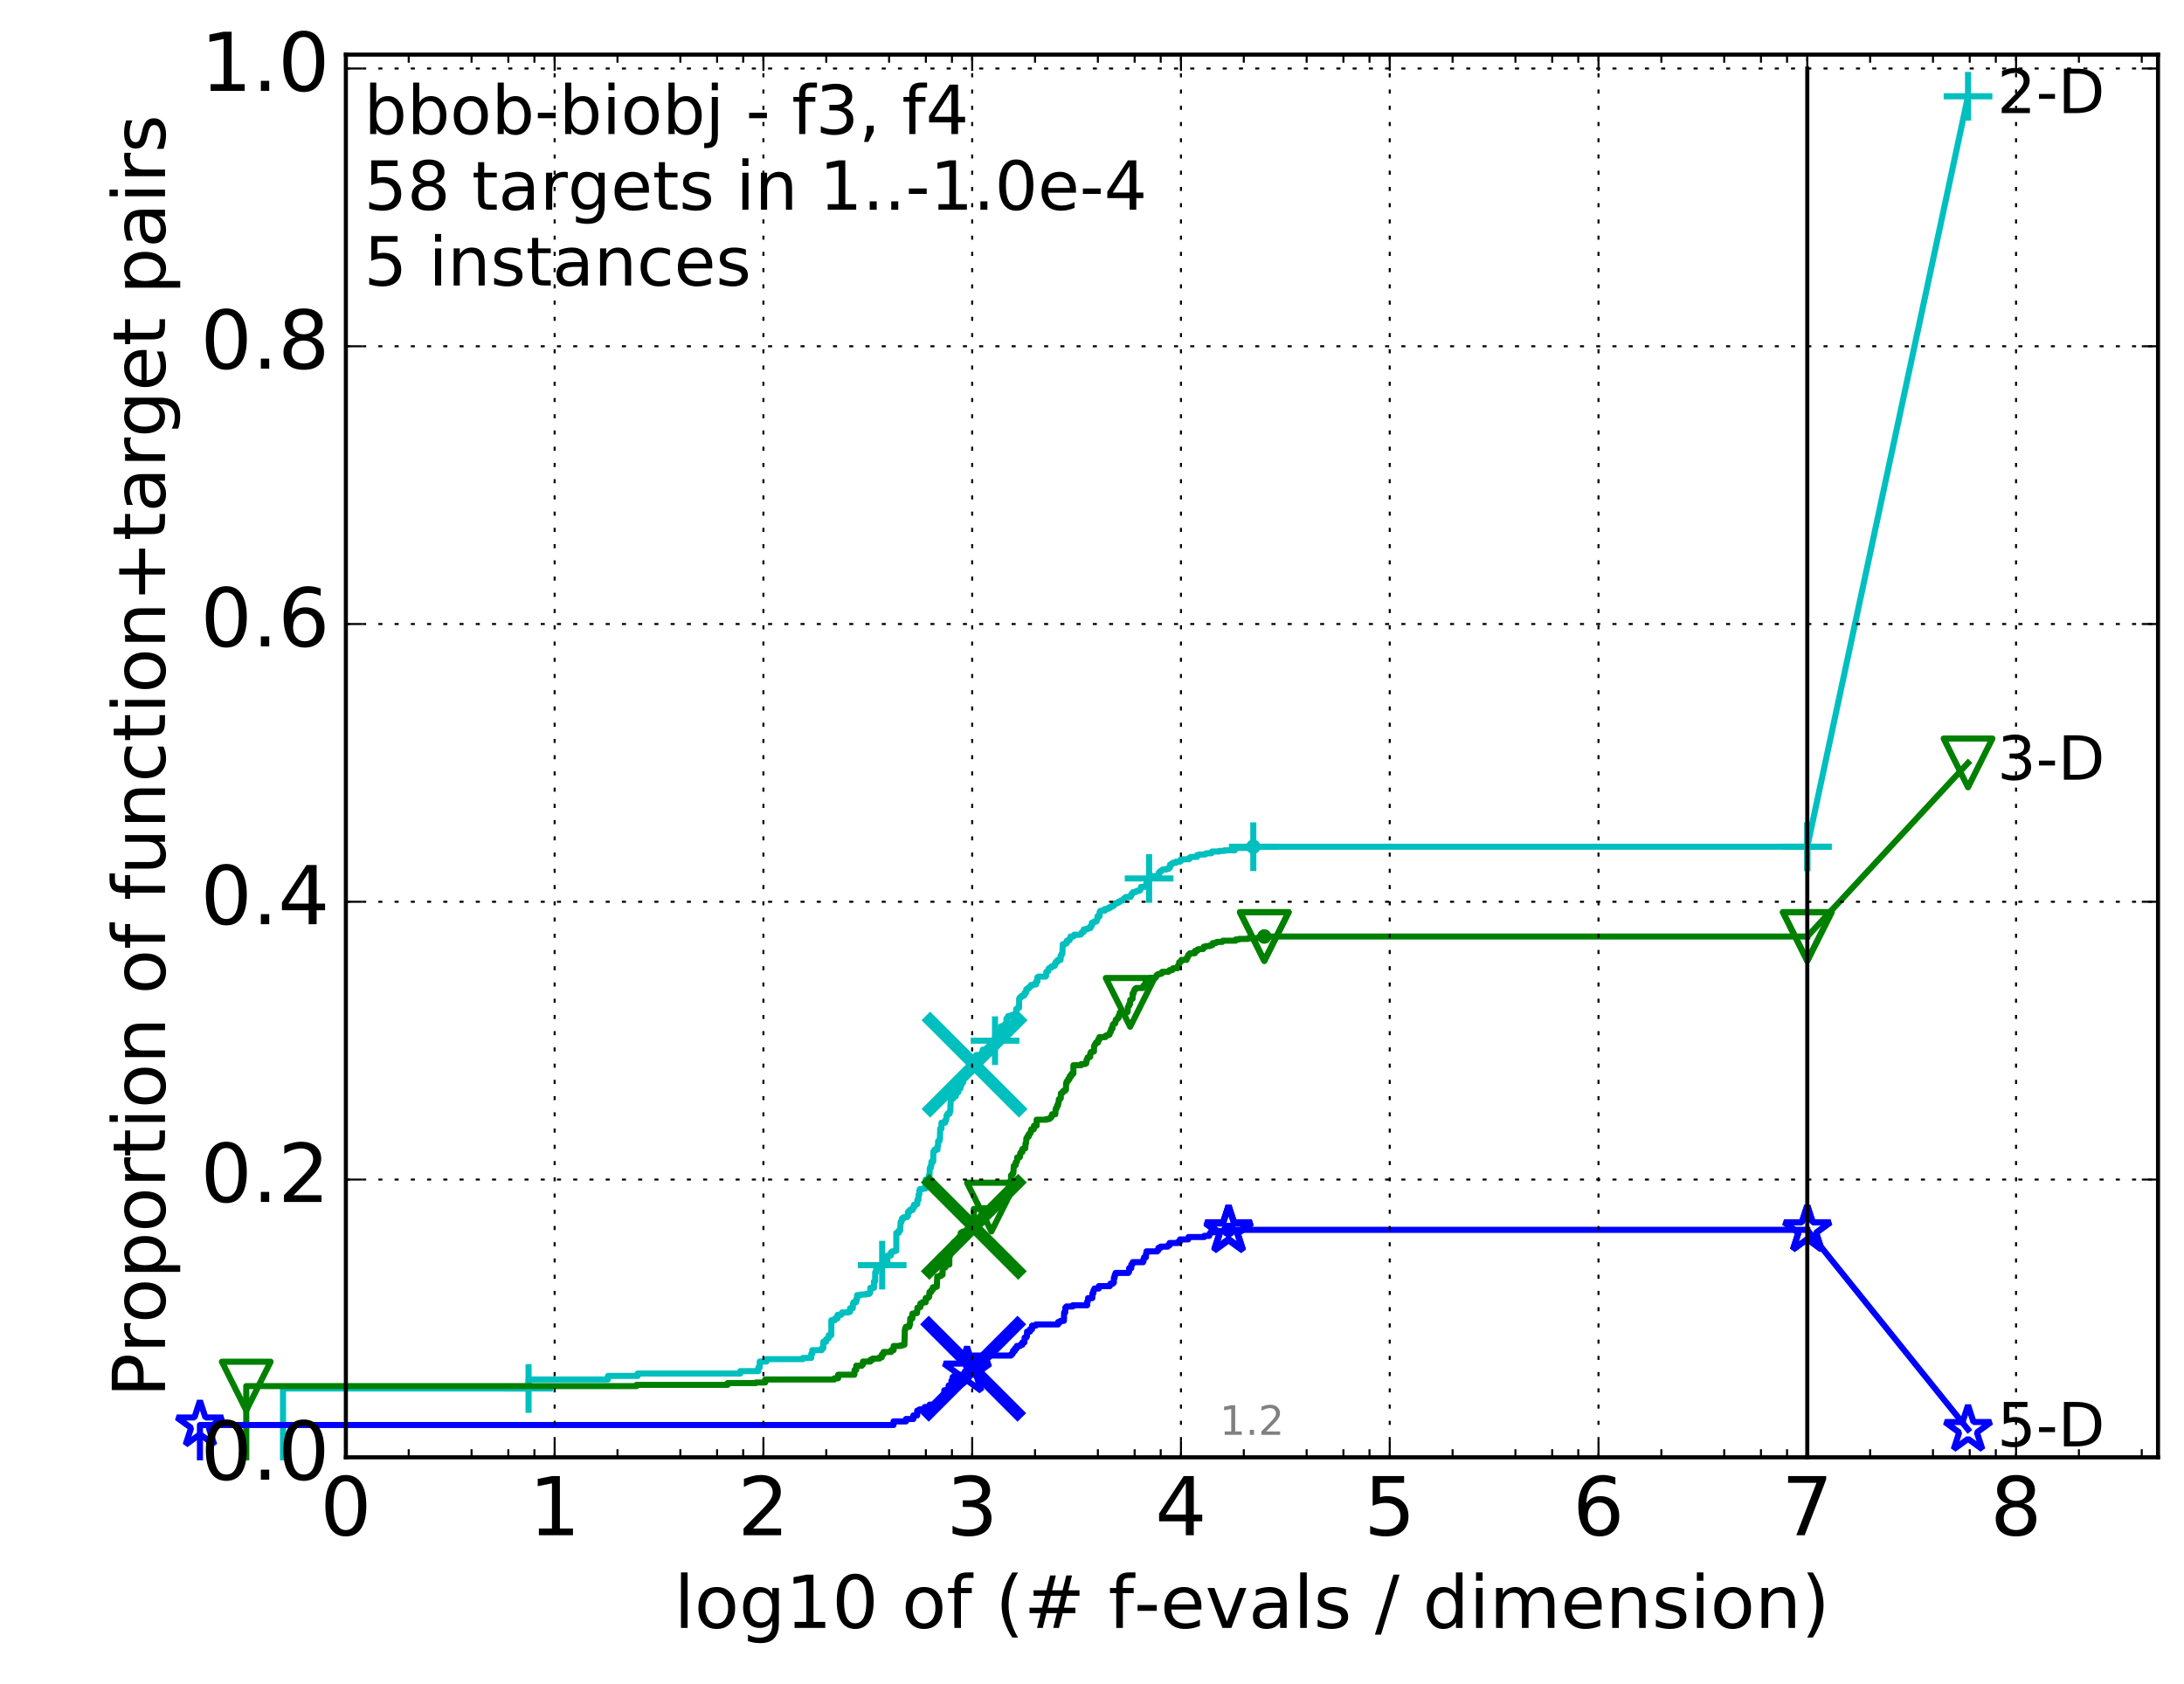 <?xml version="1.0" encoding="utf-8" standalone="no"?>
<!DOCTYPE svg PUBLIC "-//W3C//DTD SVG 1.1//EN"
  "http://www.w3.org/Graphics/SVG/1.1/DTD/svg11.dtd">
<!-- Created with matplotlib (http://matplotlib.org/) -->
<svg height="415pt" version="1.1" viewBox="0 0 538 415" width="538pt" xmlns="http://www.w3.org/2000/svg" xmlns:xlink="http://www.w3.org/1999/xlink">
 <defs>
  <style type="text/css">
*{stroke-linecap:butt;stroke-linejoin:round;stroke-miterlimit:100000;}
  </style>
 </defs>
 <g id="figure_1">
  <g id="patch_1">
   <path d="M 0 415.456 
L 538.8 415.456 
L 538.8 0 
L 0 0 
z
" style="fill:#ffffff;"/>
  </g>
  <g id="axes_1">
   <g id="patch_2">
    <path d="M 85.2 359.056 
L 531.6 359.056 
L 531.6 13.456 
L 85.2 13.456 
z
" style="fill:#ffffff;"/>
   </g>
   <g id="line2d_1">
    <defs>
     <path d="M 0 1.5 
C 0.398 1.5 0.779 1.342 1.061 1.061 
C 1.342 0.779 1.5 0.398 1.5 0 
C 1.5 -0.398 1.342 -0.779 1.061 -1.061 
C 0.779 -1.342 0.398 -1.5 0 -1.5 
C -0.398 -1.5 -0.779 -1.342 -1.061 -1.061 
C -1.342 -0.779 -1.5 -0.398 -1.5 0 
C -1.5 0.398 -1.342 0.779 -1.061 1.061 
C -0.779 1.342 -0.398 1.5 0 1.5 
z
" id="mee426ab2c0" style="stroke:#00bfbf;stroke-width:0.5;"/>
    </defs>
    <g>
     <use style="fill:#00bfbf;stroke:#00bfbf;stroke-width:0.5;" x="308.735" xlink:href="#mee426ab2c0" y="208.616"/>
     <use style="fill:#00bfbf;stroke:#00bfbf;stroke-width:0.5;" x="308.735" xlink:href="#mee426ab2c0" y="208.616"/>
    </g>
   </g>
   <g id="line2d_2">
    <path d="M 69.718 359.056 
L 69.718 342.095 
L 130.203 342.095 
L 130.203 339.883 
L 149.757 339.883 
L 149.757 338.998 
L 157.094 338.998 
L 157.094 338.408 
L 182.364 338.408 
L 182.364 337.818 
L 186.794 337.818 
L 186.794 336.933 
L 187.145 336.933 
L 187.145 335.458 
L 188.826 335.458 
L 188.826 334.868 
L 197.773 334.868 
L 197.773 334.573 
L 199.843 334.573 
L 199.843 333.54 
L 200.105 333.54 
L 200.105 332.656 
L 202.393 332.656 
L 202.393 332.213 
L 202.801 332.213 
L 202.801 330.591 
L 203.483 330.591 
L 203.483 330.001 
L 203.761 330.001 
L 203.816 329.706 
L 204.145 329.706 
L 204.145 328.968 
L 204.787 328.968 
L 204.787 325.281 
L 205.667 325.281 
L 205.667 324.839 
L 206.318 324.839 
L 206.318 323.954 
L 207.235 323.954 
L 207.235 323.659 
L 207.424 323.659 
L 207.424 323.364 
L 208.921 323.364 
L 208.921 323.216 
L 209.399 323.216 
L 209.399 322.331 
L 210.076 322.331 
L 210.117 321.151 
L 210.242 321.151 
L 210.242 320.856 
L 210.894 320.856 
L 210.894 320.119 
L 211.133 320.119 
L 211.133 319.086 
L 212.067 319.086 
L 212.067 318.939 
L 213.363 318.939 
L 213.363 318.791 
L 214.141 318.791 
L 214.141 318.496 
L 214.383 318.496 
L 214.383 317.317 
L 215.292 317.317 
L 215.292 315.694 
L 215.587 315.694 
L 215.587 313.482 
L 215.813 313.482 
L 215.91 312.154 
L 217.309 312.154 
L 217.309 311.712 
L 218.426 311.712 
L 218.455 311.269 
L 218.597 311.269 
L 218.597 309.352 
L 219.435 309.352 
L 219.435 308.615 
L 219.762 308.615 
L 219.762 308.32 
L 220.348 308.32 
L 220.348 308.172 
L 220.791 308.172 
L 220.791 303.747 
L 221.426 303.747 
L 221.426 303.157 
L 221.75 303.157 
L 221.849 301.093 
L 222.069 301.093 
L 222.069 300.65 
L 222.19 300.65 
L 222.19 300.208 
L 222.551 300.208 
L 222.551 299.913 
L 223.393 299.913 
L 223.393 299.618 
L 223.667 299.618 
L 223.667 298.585 
L 224.071 298.585 
L 224.071 298.143 
L 224.794 298.143 
L 224.794 297.553 
L 225.158 297.553 
L 225.158 296.815 
L 225.682 296.815 
L 225.682 296.668 
L 225.97 296.668 
L 225.97 295.635 
L 226.234 295.635 
L 226.275 294.308 
L 226.455 294.308 
L 226.455 293.423 
L 226.575 293.423 
L 226.575 292.981 
L 227.261 292.981 
L 227.261 292.833 
L 228.02 292.833 
L 228.02 290.621 
L 228.845 290.621 
L 228.845 289.588 
L 228.97 289.588 
L 229.042 287.818 
L 229.095 287.818 
L 229.095 287.671 
L 229.343 287.671 
L 229.343 286.933 
L 229.465 286.933 
L 229.465 286.196 
L 229.881 286.196 
L 229.933 283.689 
L 230.205 283.689 
L 230.205 283.246 
L 230.937 283.246 
L 230.937 282.361 
L 231.084 282.361 
L 231.084 281.181 
L 231.391 281.181 
L 231.391 280.739 
L 231.535 280.739 
L 231.599 278.084 
L 231.915 278.084 
L 231.915 276.609 
L 232.836 276.609 
L 232.836 276.019 
L 233.075 276.019 
L 233.179 274.839 
L 233.4 274.839 
L 233.4 274.397 
L 233.922 274.397 
L 233.922 273.807 
L 234.093 273.807 
L 234.193 270.709 
L 234.765 270.709 
L 234.765 270.12 
L 235.445 270.12 
L 235.445 269.677 
L 235.565 269.677 
L 235.565 269.087 
L 236.078 269.087 
L 236.078 268.202 
L 236.58 268.202 
L 236.618 267.612 
L 236.744 267.612 
L 236.744 267.17 
L 236.908 267.17 
L 236.908 266.727 
L 237.244 266.727 
L 237.293 264.957 
L 237.769 264.957 
L 237.769 264.662 
L 237.961 264.662 
L 237.961 263.925 
L 238.446 263.925 
L 238.446 263.482 
L 239.452 263.482 
L 239.452 262.303 
L 240.081 262.303 
L 240.081 261.123 
L 240.232 261.123 
L 240.232 260.68 
L 240.458 260.68 
L 240.458 259.943 
L 241.696 259.943 
L 241.696 259.795 
L 242.037 259.795 
L 242.067 258.615 
L 243.927 258.615 
L 243.927 258.468 
L 244.091 258.468 
L 244.091 258.32 
L 244.254 258.32 
L 244.254 256.698 
L 245.017 256.698 
L 245.113 255.518 
L 245.251 255.518 
L 245.26 254.78 
L 245.474 254.78 
L 245.474 254.486 
L 246.509 254.486 
L 246.574 252.863 
L 247.255 252.863 
L 247.255 252.568 
L 247.63 252.568 
L 247.63 252.273 
L 247.93 252.273 
L 247.93 250.946 
L 248.25 250.946 
L 248.317 250.356 
L 249.195 250.356 
L 249.195 250.061 
L 249.766 250.061 
L 249.766 249.913 
L 250.33 249.913 
L 250.33 248.586 
L 250.637 248.586 
L 250.711 248.291 
L 251.033 248.291 
L 251.053 246.079 
L 251.159 246.079 
L 251.192 245.784 
L 251.508 245.784 
L 251.508 245.489 
L 251.715 245.489 
L 251.715 245.341 
L 252.226 245.341 
L 252.226 245.194 
L 252.371 245.194 
L 252.371 244.604 
L 252.762 244.604 
L 252.812 243.719 
L 253.056 243.719 
L 253.056 243.571 
L 253.412 243.571 
L 253.412 243.276 
L 253.645 243.276 
L 253.645 243.129 
L 253.874 243.129 
L 253.951 242.686 
L 254.522 242.686 
L 254.522 242.539 
L 255.245 242.539 
L 255.245 241.801 
L 255.557 241.801 
L 255.557 240.769 
L 255.822 240.769 
L 255.822 240.621 
L 257.563 240.621 
L 257.563 240.474 
L 257.682 240.474 
L 257.741 239.441 
L 258.001 239.441 
L 258.001 239.294 
L 258.215 239.294 
L 258.297 238.704 
L 258.417 238.704 
L 258.417 238.557 
L 258.697 238.557 
L 258.697 238.409 
L 259.002 238.409 
L 259.002 238.114 
L 259.459 238.114 
L 259.459 237.967 
L 259.826 237.967 
L 259.826 237.524 
L 260.014 237.524 
L 260.014 237.082 
L 260.142 237.082 
L 260.142 236.934 
L 260.577 236.934 
L 260.577 236.492 
L 261.265 236.492 
L 261.265 235.459 
L 261.5 235.459 
L 261.5 235.017 
L 261.699 235.017 
L 261.798 232.657 
L 262.206 232.657 
L 262.206 232.509 
L 262.598 232.509 
L 262.598 232.362 
L 262.815 232.362 
L 262.815 231.772 
L 263.204 231.772 
L 263.204 231.624 
L 263.504 231.624 
L 263.515 231.182 
L 263.705 231.182 
L 263.705 230.74 
L 264.404 230.74 
L 264.404 230.592 
L 264.611 230.592 
L 264.611 230.297 
L 266.091 230.297 
L 266.091 230.15 
L 266.381 230.15 
L 266.475 229.707 
L 266.753 229.707 
L 266.753 229.56 
L 266.992 229.56 
L 266.992 228.97 
L 267.679 228.97 
L 267.679 228.822 
L 268.08 228.822 
L 268.08 228.675 
L 268.574 228.675 
L 268.574 228.232 
L 268.888 228.232 
L 268.96 227.347 
L 269.432 227.347 
L 269.499 227.052 
L 270.1 227.052 
L 270.21 226.61 
L 270.247 226.61 
L 270.247 226.462 
L 270.359 226.462 
L 270.359 225.725 
L 270.88 225.725 
L 270.88 224.692 
L 271.036 224.692 
L 271.074 224.397 
L 272.124 224.397 
L 272.155 223.955 
L 272.825 223.955 
L 272.825 223.807 
L 273.272 223.807 
L 273.272 223.512 
L 273.687 223.512 
L 273.687 223.365 
L 274.072 223.365 
L 274.072 223.217 
L 274.325 223.217 
L 274.325 222.628 
L 275.052 222.628 
L 275.052 222.48 
L 275.368 222.48 
L 275.368 222.333 
L 275.48 222.333 
L 275.48 222.185 
L 275.895 222.185 
L 275.895 222.038 
L 276.019 222.038 
L 276.019 221.89 
L 276.431 221.89 
L 276.431 221.743 
L 276.919 221.743 
L 276.919 221.3 
L 277.156 221.3 
L 277.156 221.153 
L 277.329 221.153 
L 277.329 221.005 
L 278.48 221.005 
L 278.48 220.71 
L 278.682 220.71 
L 278.682 220.268 
L 278.92 220.268 
L 278.92 220.12 
L 279.035 220.12 
L 279.078 219.825 
L 279.642 219.825 
L 279.642 219.678 
L 279.987 219.678 
L 279.987 219.53 
L 280.429 219.53 
L 280.429 219.383 
L 280.843 219.383 
L 280.843 219.088 
L 280.993 219.088 
L 281.086 218.498 
L 282.16 218.498 
L 282.16 218.35 
L 282.332 218.35 
L 282.371 217.613 
L 282.631 217.613 
L 282.669 217.318 
L 282.847 217.318 
L 282.905 217.023 
L 283.066 217.023 
L 283.15 216.285 
L 283.445 216.285 
L 283.445 215.843 
L 285.468 215.843 
L 285.472 214.958 
L 285.761 214.958 
L 285.761 214.663 
L 286.107 214.663 
L 286.18 214.368 
L 286.438 214.368 
L 286.438 214.221 
L 287.343 214.221 
L 287.343 214.073 
L 287.881 214.073 
L 287.881 213.778 
L 288.217 213.778 
L 288.221 213.041 
L 288.448 213.041 
L 288.448 212.893 
L 288.787 212.893 
L 288.848 212.598 
L 289.651 212.598 
L 289.651 212.303 
L 290.665 212.303 
L 290.665 212.156 
L 290.872 212.156 
L 290.898 211.713 
L 292.871 211.713 
L 292.871 211.566 
L 293.082 211.566 
L 293.082 211.271 
L 293.385 211.271 
L 293.385 211.123 
L 294.878 211.123 
L 294.881 210.681 
L 295.348 210.681 
L 295.348 210.533 
L 296.878 210.533 
L 296.878 210.386 
L 297.108 210.386 
L 297.108 210.238 
L 298.421 210.238 
L 298.424 209.943 
L 298.586 209.943 
L 298.586 209.796 
L 300.34 209.796 
L 300.34 209.648 
L 301.606 209.648 
L 301.606 209.501 
L 304.168 209.501 
L 304.168 209.058 
L 304.448 209.058 
L 304.448 208.911 
L 307.943 208.911 
L 307.943 208.763 
L 308.735 208.763 
L 308.735 208.616 
L 445.2 208.616 
L 445.2 208.616 
" style="fill:none;stroke:#00bfbf;stroke-linecap:square;stroke-width:1.5;"/>
   </g>
   <g id="line2d_3">
    <defs>
     <path d="M -6 0 
L 6 0 
M 0 6 
L 0 -6 
" id="m71b89a63a5" style="stroke:#00bfbf;stroke-width:1.5;"/>
    </defs>
    <g>
     <use style="fill:none;stroke:#00bfbf;stroke-width:1.5;" x="130.203" xlink:href="#m71b89a63a5" y="342.095"/>
     <use style="fill:none;stroke:#00bfbf;stroke-width:1.5;" x="217.309" xlink:href="#m71b89a63a5" y="311.712"/>
     <use style="fill:none;stroke:#00bfbf;stroke-width:1.5;" x="245.113" xlink:href="#m71b89a63a5" y="256.403"/>
     <use style="fill:none;stroke:#00bfbf;stroke-width:1.5;" x="283.07" xlink:href="#m71b89a63a5" y="216.433"/>
     <use style="fill:none;stroke:#00bfbf;stroke-width:1.5;" x="308.735" xlink:href="#m71b89a63a5" y="208.616"/>
     <use style="fill:none;stroke:#00bfbf;stroke-width:1.5;" x="445.2" xlink:href="#m71b89a63a5" y="208.616"/>
    </g>
   </g>
   <g id="line2d_4"/>
   <g id="line2d_5">
    <path clip-path="url(#pc29c450ec0)" d="M 240.07 262.303 
" style="fill:none;stroke:#00bfbf;stroke-linecap:square;"/>
    <defs>
     <path d="M -12 12 
L 12 -12 
M -12 -12 
L 12 12 
" id="m59ee631799" style="stroke:#00bfbf;stroke-width:3.0;"/>
    </defs>
    <g clip-path="url(#pc29c450ec0)">
     <use style="fill:#00bfbf;stroke:#00bfbf;stroke-width:3.0;" x="240.07" xlink:href="#m59ee631799" y="262.303"/>
    </g>
   </g>
   <g id="line2d_6">
    <defs>
     <path d="M 0 1.5 
C 0.398 1.5 0.779 1.342 1.061 1.061 
C 1.342 0.779 1.5 0.398 1.5 0 
C 1.5 -0.398 1.342 -0.779 1.061 -1.061 
C 0.779 -1.342 0.398 -1.5 0 -1.5 
C -0.398 -1.5 -0.779 -1.342 -1.061 -1.061 
C -1.342 -0.779 -1.5 -0.398 -1.5 0 
C -1.5 0.398 -1.342 0.779 -1.061 1.061 
C -0.779 1.342 -0.398 1.5 0 1.5 
z
" id="m21dd542039" style="stroke:#008000;stroke-width:0.5;"/>
    </defs>
    <g>
     <use style="fill:#008000;stroke:#008000;stroke-width:0.5;" x="311.444" xlink:href="#m21dd542039" y="230.74"/>
     <use style="fill:#008000;stroke:#008000;stroke-width:0.5;" x="311.444" xlink:href="#m21dd542039" y="230.74"/>
    </g>
   </g>
   <g id="line2d_7">
    <path d="M 60.662 359.056 
L 60.662 341.505 
L 156.794 341.505 
L 156.794 341.21 
L 179.223 341.21 
L 179.223 340.768 
L 186.195 340.768 
L 186.195 340.62 
L 188.499 340.62 
L 188.499 339.883 
L 205.532 339.883 
L 205.532 339.588 
L 206.465 339.588 
L 206.465 338.703 
L 210.461 338.703 
L 210.516 337.523 
L 210.92 337.523 
L 210.92 336.49 
L 212.295 336.49 
L 212.295 336.195 
L 212.57 336.195 
L 212.57 335.458 
L 214.405 335.458 
L 214.405 335.015 
L 214.993 335.015 
L 214.993 334.72 
L 216.646 334.72 
L 216.646 334.425 
L 217.198 334.425 
L 217.259 333.688 
L 217.638 333.688 
L 217.638 333.098 
L 219.535 333.098 
L 219.535 332.656 
L 220.128 332.656 
L 220.128 331.623 
L 221.816 331.623 
L 221.816 331.476 
L 222.399 331.476 
L 222.399 331.328 
L 222.796 331.328 
L 222.89 327.641 
L 222.999 327.641 
L 222.999 327.198 
L 223.154 327.198 
L 223.154 326.903 
L 223.989 326.903 
L 223.989 326.313 
L 224.182 326.313 
L 224.226 324.839 
L 224.751 324.839 
L 224.751 323.659 
L 225.362 323.659 
L 225.362 323.511 
L 225.902 323.511 
L 225.997 322.184 
L 226.429 322.184 
L 226.429 322.036 
L 226.721 322.036 
L 226.721 321.151 
L 227.216 321.151 
L 227.216 320.856 
L 228.027 320.856 
L 228.027 319.824 
L 228.604 319.824 
L 228.604 319.529 
L 228.881 319.529 
L 228.964 318.349 
L 229.378 318.349 
L 229.378 317.906 
L 229.506 317.906 
L 229.506 317.759 
L 229.807 317.759 
L 229.807 317.169 
L 230.418 317.169 
L 230.418 317.022 
L 230.773 317.022 
L 230.872 314.514 
L 231.327 314.514 
L 231.327 314.367 
L 231.805 314.367 
L 231.805 314.072 
L 232.2 314.072 
L 232.2 312.302 
L 232.841 312.302 
L 232.841 312.007 
L 233.021 312.007 
L 233.021 311.564 
L 233.85 311.564 
L 233.86 309.499 
L 233.993 309.499 
L 233.993 308.32 
L 234.287 308.32 
L 234.287 308.025 
L 234.483 308.025 
L 234.52 307.287 
L 234.742 307.287 
L 234.742 306.697 
L 234.908 306.697 
L 234.908 306.107 
L 235.081 306.107 
L 235.081 305.96 
L 235.847 305.96 
L 235.847 305.37 
L 236.272 305.37 
L 236.272 304.78 
L 236.554 304.78 
L 236.554 304.337 
L 236.673 304.337 
L 236.673 303.747 
L 237.124 303.747 
L 237.124 303.452 
L 238.465 303.452 
L 238.551 302.272 
L 239.884 302.272 
L 239.884 297.848 
L 241.81 297.848 
L 241.81 297.7 
L 244.224 297.7 
L 244.224 297.405 
L 245.19 297.405 
L 245.277 296.815 
L 245.641 296.815 
L 245.641 296.52 
L 246.072 296.52 
L 246.072 296.373 
L 246.636 296.373 
L 246.636 296.225 
L 246.798 296.225 
L 246.9 295.635 
L 247.428 295.635 
L 247.428 295.488 
L 247.599 295.488 
L 247.599 294.603 
L 248.106 294.603 
L 248.106 294.308 
L 248.412 294.308 
L 248.477 292.391 
L 248.527 292.391 
L 248.527 292.243 
L 248.798 292.243 
L 248.877 290.916 
L 249.052 290.916 
L 249.052 289.588 
L 249.26 289.588 
L 249.26 289.441 
L 249.446 289.441 
L 249.48 288.998 
L 249.632 288.998 
L 249.735 287.228 
L 249.913 287.228 
L 249.913 287.081 
L 250.21 287.081 
L 250.21 286.343 
L 250.448 286.343 
L 250.53 286.048 
L 250.562 286.048 
L 250.562 285.164 
L 251.126 285.164 
L 251.126 285.016 
L 251.267 285.016 
L 251.307 284.131 
L 251.49 284.131 
L 251.49 283.836 
L 251.848 283.836 
L 251.848 283.099 
L 252.192 283.099 
L 252.192 282.951 
L 252.548 282.951 
L 252.61 281.771 
L 252.738 281.771 
L 252.84 280.444 
L 253.012 280.444 
L 253.089 280.001 
L 253.434 280.001 
L 253.434 279.411 
L 253.629 279.411 
L 253.629 279.264 
L 253.814 279.264 
L 253.814 278.969 
L 253.935 278.969 
L 254.024 278.231 
L 254.664 278.231 
L 254.705 277.347 
L 255.362 277.347 
L 255.362 275.872 
L 257.73 275.872 
L 257.73 275.724 
L 258.426 275.724 
L 258.426 275.577 
L 258.67 275.577 
L 258.758 275.282 
L 258.993 275.282 
L 259.086 274.839 
L 259.145 274.839 
L 259.145 274.544 
L 259.957 274.544 
L 260.031 273.364 
L 260.07 273.364 
L 260.1 273.069 
L 260.309 273.069 
L 260.414 272.332 
L 260.652 272.332 
L 260.672 271.742 
L 260.764 271.742 
L 260.827 270.857 
L 261.117 270.857 
L 261.117 270.562 
L 261.314 270.562 
L 261.334 269.382 
L 261.535 269.382 
L 261.535 269.235 
L 261.772 269.235 
L 261.797 268.94 
L 261.911 268.94 
L 261.911 268.792 
L 262.354 268.792 
L 262.354 268.497 
L 262.583 268.497 
L 262.62 266.875 
L 262.768 266.875 
L 262.768 266.432 
L 262.927 266.432 
L 262.927 266.285 
L 263.15 266.285 
L 263.15 265.842 
L 263.476 265.842 
L 263.534 265.105 
L 263.954 265.105 
L 263.981 264.515 
L 264.417 264.515 
L 264.417 262.45 
L 266.33 262.45 
L 266.363 262.155 
L 267.296 262.155 
L 267.296 262.008 
L 267.583 262.008 
L 267.663 261.123 
L 267.8 261.123 
L 267.909 260.533 
L 268.205 260.533 
L 268.205 260.385 
L 268.556 260.385 
L 268.57 259.5 
L 268.716 259.5 
L 268.716 259.205 
L 269.154 259.205 
L 269.154 259.058 
L 269.479 259.058 
L 269.508 257.73 
L 269.616 257.73 
L 269.663 257.435 
L 269.734 257.435 
L 269.734 257.288 
L 269.899 257.288 
L 269.992 256.845 
L 270.495 256.845 
L 270.516 256.108 
L 270.842 256.108 
L 270.842 255.518 
L 272.288 255.518 
L 272.288 255.223 
L 272.557 255.223 
L 272.557 255.075 
L 273.035 255.075 
L 273.035 254.928 
L 273.32 254.928 
L 273.426 254.338 
L 273.452 254.338 
L 273.452 254.191 
L 273.654 254.191 
L 273.741 253.453 
L 274.027 253.453 
L 274.027 252.863 
L 274.141 252.863 
L 274.141 252.421 
L 274.276 252.421 
L 274.276 252.273 
L 274.485 252.273 
L 274.485 252.126 
L 274.743 252.126 
L 274.85 251.241 
L 275.074 251.241 
L 275.074 251.093 
L 275.265 251.093 
L 275.3 250.798 
L 275.549 250.798 
L 275.565 250.208 
L 275.825 250.208 
L 275.825 249.471 
L 277.597 249.471 
L 277.597 249.323 
L 277.778 249.323 
L 277.829 248.143 
L 277.916 248.143 
L 277.985 247.848 
L 278.145 247.848 
L 278.145 247.406 
L 278.37 247.406 
L 278.409 246.374 
L 278.625 246.374 
L 278.625 246.226 
L 278.786 246.226 
L 278.786 246.079 
L 278.999 246.079 
L 279.017 244.751 
L 279.273 244.751 
L 279.334 244.161 
L 279.393 244.161 
L 279.432 243.866 
L 279.667 243.866 
L 279.667 243.571 
L 279.897 243.571 
L 279.897 243.424 
L 281.565 243.424 
L 281.653 242.834 
L 282.063 242.834 
L 282.15 242.096 
L 282.391 242.096 
L 282.391 241.801 
L 282.573 241.801 
L 282.588 241.506 
L 282.806 241.506 
L 282.806 241.211 
L 283.154 241.211 
L 283.154 241.064 
L 283.34 241.064 
L 283.34 240.916 
L 284.62 240.916 
L 284.62 240.769 
L 284.777 240.769 
L 284.869 240.326 
L 284.99 240.326 
L 284.99 240.179 
L 285.209 240.179 
L 285.209 240.031 
L 285.665 240.031 
L 285.665 239.884 
L 286.15 239.884 
L 286.15 239.736 
L 286.322 239.736 
L 286.322 239.441 
L 287.8 239.441 
L 287.8 239.294 
L 288.033 239.294 
L 288.106 238.999 
L 288.8 238.999 
L 288.809 238.704 
L 288.953 238.704 
L 288.953 238.557 
L 290.059 238.557 
L 290.139 237.967 
L 290.272 237.967 
L 290.272 237.819 
L 290.42 237.819 
L 290.48 237.082 
L 290.772 237.082 
L 290.772 236.934 
L 290.934 236.934 
L 290.97 236.639 
L 291.045 236.639 
L 291.045 236.492 
L 292.304 236.492 
L 292.376 235.902 
L 292.582 235.902 
L 292.685 235.312 
L 292.949 235.312 
L 292.949 235.017 
L 293.13 235.017 
L 293.13 234.869 
L 294.344 234.869 
L 294.36 234.279 
L 294.934 234.279 
L 294.934 233.984 
L 295.263 233.984 
L 295.263 233.837 
L 296.356 233.837 
L 296.356 233.689 
L 296.487 233.689 
L 296.533 233.247 
L 297.066 233.247 
L 297.066 233.099 
L 297.993 233.099 
L 297.993 232.952 
L 298.441 232.952 
L 298.441 232.804 
L 298.723 232.804 
L 298.728 232.362 
L 299.47 232.362 
L 299.47 232.214 
L 299.778 232.214 
L 299.778 232.067 
L 301.081 232.067 
L 301.081 231.919 
L 301.254 231.919 
L 301.254 231.772 
L 304.358 231.772 
L 304.362 231.477 
L 305.211 231.477 
L 305.211 231.329 
L 307.39 231.329 
L 307.39 231.182 
L 309.763 231.182 
L 309.763 231.034 
L 310.306 231.034 
L 310.306 230.887 
L 311.444 230.887 
L 311.444 230.74 
L 445.2 230.74 
L 445.2 230.74 
" style="fill:none;stroke:#008000;stroke-linecap:square;stroke-width:1.5;"/>
   </g>
   <g id="line2d_8">
    <defs>
     <path d="M -0 6 
L 6 -6 
L -6 -6 
z
" id="m2d851e037e" style="stroke:#008000;stroke-linejoin:miter;stroke-width:1.5;"/>
    </defs>
    <g>
     <use style="fill:none;stroke:#008000;stroke-linejoin:miter;stroke-width:1.5;" x="60.662" xlink:href="#m2d851e037e" y="341.505"/>
     <use style="fill:none;stroke:#008000;stroke-linejoin:miter;stroke-width:1.5;" x="244.224" xlink:href="#m2d851e037e" y="297.405"/>
     <use style="fill:none;stroke:#008000;stroke-linejoin:miter;stroke-width:1.5;" x="278.4" xlink:href="#m2d851e037e" y="246.963"/>
     <use style="fill:none;stroke:#008000;stroke-linejoin:miter;stroke-width:1.5;" x="311.444" xlink:href="#m2d851e037e" y="230.74"/>
     <use style="fill:none;stroke:#008000;stroke-linejoin:miter;stroke-width:1.5;" x="311.444" xlink:href="#m2d851e037e" y="230.74"/>
     <use style="fill:none;stroke:#008000;stroke-linejoin:miter;stroke-width:1.5;" x="445.2" xlink:href="#m2d851e037e" y="230.74"/>
    </g>
   </g>
   <g id="line2d_9"/>
   <g id="line2d_10">
    <path clip-path="url(#pc29c450ec0)" d="M 239.877 302.272 
" style="fill:none;stroke:#008000;stroke-linecap:square;"/>
    <defs>
     <path d="M -12 12 
L 12 -12 
M -12 -12 
L 12 12 
" id="mc95b00ac4f" style="stroke:#008000;stroke-width:3.0;"/>
    </defs>
    <g clip-path="url(#pc29c450ec0)">
     <use style="fill:#008000;stroke:#008000;stroke-width:3.0;" x="239.877" xlink:href="#mc95b00ac4f" y="302.272"/>
    </g>
   </g>
   <g id="line2d_11">
    <defs>
     <path d="M 0 1.5 
C 0.398 1.5 0.779 1.342 1.061 1.061 
C 1.342 0.779 1.5 0.398 1.5 0 
C 1.5 -0.398 1.342 -0.779 1.061 -1.061 
C 0.779 -1.342 0.398 -1.5 0 -1.5 
C -0.398 -1.5 -0.779 -1.342 -1.061 -1.061 
C -1.342 -0.779 -1.5 -0.398 -1.5 0 
C -1.5 0.398 -1.342 0.779 -1.061 1.061 
C -0.779 1.342 -0.398 1.5 0 1.5 
z
" id="mcf252a3aff" style="stroke:#0000ff;stroke-width:0.5;"/>
    </defs>
    <g>
     <use style="fill:#0000ff;stroke:#0000ff;stroke-width:0.5;" x="302.641" xlink:href="#mcf252a3aff" y="303.01"/>
     <use style="fill:#0000ff;stroke:#0000ff;stroke-width:0.5;" x="302.641" xlink:href="#mcf252a3aff" y="303.01"/>
    </g>
   </g>
   <g id="line2d_12">
    <path d="M 49.253 359.056 
L 49.253 351.092 
L 220.11 351.092 
L 220.11 350.207 
L 223.176 350.207 
L 223.176 349.617 
L 224.992 349.617 
L 224.992 348.732 
L 225.937 348.732 
L 225.937 347.552 
L 226.479 347.552 
L 226.479 347.257 
L 227.807 347.257 
L 227.807 346.667 
L 229.01 346.667 
L 229.01 346.077 
L 230.674 346.077 
L 230.674 345.782 
L 231.133 345.782 
L 231.133 345.487 
L 232.408 345.487 
L 232.414 343.717 
L 232.621 343.717 
L 232.621 342.537 
L 233.613 342.537 
L 233.677 341.357 
L 234.373 341.357 
L 234.373 340.178 
L 234.658 340.178 
L 234.658 339.293 
L 235.053 339.293 
L 235.053 338.998 
L 236.671 338.998 
L 236.671 338.703 
L 237.73 338.703 
L 237.73 337.818 
L 238.213 337.818 
L 238.213 337.228 
L 239.726 337.228 
L 239.726 333.983 
L 249.031 333.983 
L 249.031 333.688 
L 249.358 333.688 
L 249.358 333.393 
L 249.549 333.393 
L 249.549 332.803 
L 250.031 332.803 
L 250.031 332.213 
L 250.483 332.213 
L 250.483 331.623 
L 251.319 331.623 
L 251.319 331.328 
L 251.847 331.328 
L 251.847 330.738 
L 252.357 330.738 
L 252.385 329.558 
L 252.814 329.558 
L 252.814 329.263 
L 252.991 329.263 
L 252.991 328.083 
L 253.73 328.083 
L 253.73 327.493 
L 254.229 327.493 
L 254.229 326.608 
L 255.205 326.608 
L 255.205 326.313 
L 260.653 326.313 
L 260.653 325.723 
L 261.226 325.723 
L 261.226 325.428 
L 262.077 325.428 
L 262.134 323.364 
L 262.403 323.364 
L 262.42 322.184 
L 262.695 322.184 
L 262.695 321.889 
L 264.26 321.889 
L 264.26 321.594 
L 267.811 321.594 
L 267.811 320.709 
L 267.952 320.709 
L 268.036 319.824 
L 269.068 319.824 
L 269.11 318.644 
L 269.32 318.644 
L 269.32 318.054 
L 269.462 318.054 
L 269.462 317.759 
L 269.606 317.759 
L 269.606 317.464 
L 270.685 317.464 
L 270.685 316.874 
L 273.4 316.874 
L 273.51 316.284 
L 274.129 316.284 
L 274.129 315.989 
L 274.385 315.989 
L 274.386 314.809 
L 274.573 314.809 
L 274.583 314.219 
L 274.696 314.219 
L 274.696 313.924 
L 274.809 313.924 
L 274.809 313.629 
L 277.957 313.629 
L 277.957 313.334 
L 278.146 313.334 
L 278.146 312.449 
L 278.676 312.449 
L 278.677 311.564 
L 278.933 311.564 
L 279.027 310.974 
L 281.587 310.974 
L 281.587 310.679 
L 281.709 310.679 
L 281.709 310.089 
L 281.824 310.089 
L 281.824 309.794 
L 282.275 309.794 
L 282.297 308.91 
L 282.407 308.91 
L 282.414 308.32 
L 285.076 308.32 
L 285.076 308.025 
L 285.372 308.025 
L 285.373 307.435 
L 285.926 307.435 
L 285.926 307.14 
L 287.658 307.14 
L 287.658 306.845 
L 288.093 306.845 
L 288.11 306.255 
L 290.207 306.255 
L 290.207 305.96 
L 290.669 305.96 
L 290.669 305.37 
L 292.705 305.37 
L 292.792 304.78 
L 296.641 304.78 
L 296.641 304.485 
L 297.881 304.485 
L 297.881 304.19 
L 297.995 304.19 
L 297.995 303.895 
L 298.226 303.895 
L 298.226 303.6 
L 299.847 303.6 
L 299.847 303.305 
L 302.641 303.305 
L 302.641 303.01 
L 445.2 303.01 
L 445.2 303.01 
" style="fill:none;stroke:#0000ff;stroke-linecap:square;stroke-width:1.5;"/>
   </g>
   <g id="line2d_13">
    <defs>
     <path d="M 0 -6 
L -1.347 -1.854 
L -5.706 -1.854 
L -2.18 0.708 
L -3.527 4.854 
L -0 2.292 
L 3.527 4.854 
L 2.18 0.708 
L 5.706 -1.854 
L 1.347 -1.854 
z
" id="me350abac44" style="stroke:#0000ff;stroke-linejoin:bevel;stroke-width:1.5;"/>
    </defs>
    <g>
     <use style="fill:none;stroke:#0000ff;stroke-linejoin:bevel;stroke-width:1.5;" x="49.253" xlink:href="#me350abac44" y="351.092"/>
     <use style="fill:none;stroke:#0000ff;stroke-linejoin:bevel;stroke-width:1.5;" x="238.213" xlink:href="#me350abac44" y="337.818"/>
     <use style="fill:none;stroke:#0000ff;stroke-linejoin:bevel;stroke-width:1.5;" x="302.641" xlink:href="#me350abac44" y="303.305"/>
     <use style="fill:none;stroke:#0000ff;stroke-linejoin:bevel;stroke-width:1.5;" x="302.641" xlink:href="#me350abac44" y="303.01"/>
     <use style="fill:none;stroke:#0000ff;stroke-linejoin:bevel;stroke-width:1.5;" x="302.641" xlink:href="#me350abac44" y="303.01"/>
     <use style="fill:none;stroke:#0000ff;stroke-linejoin:bevel;stroke-width:1.5;" x="445.2" xlink:href="#me350abac44" y="303.01"/>
    </g>
   </g>
   <g id="line2d_14"/>
   <g id="line2d_15">
    <path clip-path="url(#pc29c450ec0)" d="M 239.721 337.228 
" style="fill:none;stroke:#0000ff;stroke-linecap:square;"/>
    <defs>
     <path d="M -12 12 
L 12 -12 
M -12 -12 
L 12 12 
" id="mad0b439c96" style="stroke:#0000ff;stroke-width:3.0;"/>
    </defs>
    <g clip-path="url(#pc29c450ec0)">
     <use style="fill:#0000ff;stroke:#0000ff;stroke-width:3.0;" x="239.721" xlink:href="#mad0b439c96" y="337.228"/>
    </g>
   </g>
   <g id="line2d_16">
    <path d="M 445.2 303.01 
L 484.8 352.213 
" style="fill:none;stroke:#0000ff;stroke-linecap:square;stroke-width:1.5;"/>
    <g>
     <use style="fill:none;stroke:#0000ff;stroke-linejoin:bevel;stroke-width:1.5;" x="445.2" xlink:href="#me350abac44" y="303.01"/>
     <use style="fill:none;stroke:#0000ff;stroke-linejoin:bevel;stroke-width:1.5;" x="484.8" xlink:href="#me350abac44" y="352.213"/>
    </g>
   </g>
   <g id="line2d_17">
    <path d="M 445.2 230.74 
L 484.8 187.967 
" style="fill:none;stroke:#008000;stroke-linecap:square;stroke-width:1.5;"/>
    <g>
     <use style="fill:none;stroke:#008000;stroke-linejoin:miter;stroke-width:1.5;" x="445.2" xlink:href="#m2d851e037e" y="230.74"/>
     <use style="fill:none;stroke:#008000;stroke-linejoin:miter;stroke-width:1.5;" x="484.8" xlink:href="#m2d851e037e" y="187.967"/>
    </g>
   </g>
   <g id="line2d_18">
    <path d="M 445.2 208.616 
L 484.8 23.722 
" style="fill:none;stroke:#00bfbf;stroke-linecap:square;stroke-width:1.5;"/>
    <g>
     <use style="fill:none;stroke:#00bfbf;stroke-width:1.5;" x="445.2" xlink:href="#m71b89a63a5" y="208.616"/>
     <use style="fill:none;stroke:#00bfbf;stroke-width:1.5;" x="484.8" xlink:href="#m71b89a63a5" y="23.722"/>
    </g>
   </g>
   <g id="line2d_19">
    <path d="M 445.2 359.056 
L 445.2 16.878 
" style="fill:none;stroke:#000000;stroke-linecap:square;"/>
   </g>
   <g id="patch_3">
    <path d="M 85.2 13.456 
L 531.6 13.456 
" style="fill:none;stroke:#000000;stroke-linecap:square;stroke-linejoin:miter;"/>
   </g>
   <g id="patch_4">
    <path d="M 531.6 359.056 
L 531.6 13.456 
" style="fill:none;stroke:#000000;stroke-linecap:square;stroke-linejoin:miter;"/>
   </g>
   <g id="patch_5">
    <path d="M 85.2 359.056 
L 531.6 359.056 
" style="fill:none;stroke:#000000;stroke-linecap:square;stroke-linejoin:miter;"/>
   </g>
   <g id="patch_6">
    <path d="M 85.2 359.056 
L 85.2 13.456 
" style="fill:none;stroke:#000000;stroke-linecap:square;stroke-linejoin:miter;"/>
   </g>
   <g id="matplotlib.axis_1">
    <g id="xtick_1">
     <g id="line2d_20">
      <path clip-path="url(#pc29c450ec0)" d="M 85.2 359.056 
L 85.2 13.456 
" style="fill:none;stroke:#000000;stroke-dasharray:1,3;stroke-dashoffset:0.0;stroke-width:0.5;"/>
     </g>
     <g id="line2d_21">
      <defs>
       <path d="M 0 0 
L 0 -4 
" id="md15d38cc2c" style="stroke:#000000;stroke-width:0.5;"/>
      </defs>
      <g>
       <use style="stroke:#000000;stroke-width:0.5;" x="85.2" xlink:href="#md15d38cc2c" y="359.056"/>
      </g>
     </g>
     <g id="line2d_22">
      <defs>
       <path d="M 0 0 
L 0 4 
" id="m5af3b4beb5" style="stroke:#000000;stroke-width:0.5;"/>
      </defs>
      <g>
       <use style="stroke:#000000;stroke-width:0.5;" x="85.2" xlink:href="#m5af3b4beb5" y="13.456"/>
      </g>
     </g>
     <g id="text_1">
      <!-- 0 -->
      <defs>
       <path d="M 31.781 66.406 
Q 24.172 66.406 20.328 58.906 
Q 16.5 51.422 16.5 36.375 
Q 16.5 21.391 20.328 13.891 
Q 24.172 6.391 31.781 6.391 
Q 39.453 6.391 43.281 13.891 
Q 47.125 21.391 47.125 36.375 
Q 47.125 51.422 43.281 58.906 
Q 39.453 66.406 31.781 66.406 
M 31.781 74.219 
Q 44.047 74.219 50.516 64.516 
Q 56.984 54.828 56.984 36.375 
Q 56.984 17.969 50.516 8.266 
Q 44.047 -1.422 31.781 -1.422 
Q 19.531 -1.422 13.062 8.266 
Q 6.594 17.969 6.594 36.375 
Q 6.594 54.828 13.062 64.516 
Q 19.531 74.219 31.781 74.219 
" id="BitstreamVeraSans-Roman-30"/>
      </defs>
      <g transform="translate(78.838 378.253)scale(0.2 -0.2)">
       <use xlink:href="#BitstreamVeraSans-Roman-30"/>
      </g>
     </g>
    </g>
    <g id="xtick_2">
     <g id="line2d_23">
      <path clip-path="url(#pc29c450ec0)" d="M 136.629 359.056 
L 136.629 13.456 
" style="fill:none;stroke:#000000;stroke-dasharray:1,3;stroke-dashoffset:0.0;stroke-width:0.5;"/>
     </g>
     <g id="line2d_24">
      <g>
       <use style="stroke:#000000;stroke-width:0.5;" x="136.629" xlink:href="#md15d38cc2c" y="359.056"/>
      </g>
     </g>
     <g id="line2d_25">
      <g>
       <use style="stroke:#000000;stroke-width:0.5;" x="136.629" xlink:href="#m5af3b4beb5" y="13.456"/>
      </g>
     </g>
     <g id="text_2">
      <!-- 1 -->
      <defs>
       <path d="M 12.406 8.297 
L 28.516 8.297 
L 28.516 63.922 
L 10.984 60.406 
L 10.984 69.391 
L 28.422 72.906 
L 38.281 72.906 
L 38.281 8.297 
L 54.391 8.297 
L 54.391 0 
L 12.406 0 
z
" id="BitstreamVeraSans-Roman-31"/>
      </defs>
      <g transform="translate(130.266 378.253)scale(0.2 -0.2)">
       <use xlink:href="#BitstreamVeraSans-Roman-31"/>
      </g>
     </g>
    </g>
    <g id="xtick_3">
     <g id="line2d_26">
      <path clip-path="url(#pc29c450ec0)" d="M 188.057 359.056 
L 188.057 13.456 
" style="fill:none;stroke:#000000;stroke-dasharray:1,3;stroke-dashoffset:0.0;stroke-width:0.5;"/>
     </g>
     <g id="line2d_27">
      <g>
       <use style="stroke:#000000;stroke-width:0.5;" x="188.057" xlink:href="#md15d38cc2c" y="359.056"/>
      </g>
     </g>
     <g id="line2d_28">
      <g>
       <use style="stroke:#000000;stroke-width:0.5;" x="188.057" xlink:href="#m5af3b4beb5" y="13.456"/>
      </g>
     </g>
     <g id="text_3">
      <!-- 2 -->
      <defs>
       <path d="M 19.188 8.297 
L 53.609 8.297 
L 53.609 0 
L 7.328 0 
L 7.328 8.297 
Q 12.938 14.109 22.625 23.891 
Q 32.328 33.688 34.812 36.531 
Q 39.547 41.844 41.422 45.531 
Q 43.312 49.219 43.312 52.781 
Q 43.312 58.594 39.234 62.25 
Q 35.156 65.922 28.609 65.922 
Q 23.969 65.922 18.812 64.312 
Q 13.672 62.703 7.812 59.422 
L 7.812 69.391 
Q 13.766 71.781 18.938 73 
Q 24.125 74.219 28.422 74.219 
Q 39.75 74.219 46.484 68.547 
Q 53.219 62.891 53.219 53.422 
Q 53.219 48.922 51.531 44.891 
Q 49.859 40.875 45.406 35.406 
Q 44.188 33.984 37.641 27.219 
Q 31.109 20.453 19.188 8.297 
" id="BitstreamVeraSans-Roman-32"/>
      </defs>
      <g transform="translate(181.695 378.253)scale(0.2 -0.2)">
       <use xlink:href="#BitstreamVeraSans-Roman-32"/>
      </g>
     </g>
    </g>
    <g id="xtick_4">
     <g id="line2d_29">
      <path clip-path="url(#pc29c450ec0)" d="M 239.486 359.056 
L 239.486 13.456 
" style="fill:none;stroke:#000000;stroke-dasharray:1,3;stroke-dashoffset:0.0;stroke-width:0.5;"/>
     </g>
     <g id="line2d_30">
      <g>
       <use style="stroke:#000000;stroke-width:0.5;" x="239.486" xlink:href="#md15d38cc2c" y="359.056"/>
      </g>
     </g>
     <g id="line2d_31">
      <g>
       <use style="stroke:#000000;stroke-width:0.5;" x="239.486" xlink:href="#m5af3b4beb5" y="13.456"/>
      </g>
     </g>
     <g id="text_4">
      <!-- 3 -->
      <defs>
       <path d="M 40.578 39.312 
Q 47.656 37.797 51.625 33 
Q 55.609 28.219 55.609 21.188 
Q 55.609 10.406 48.188 4.484 
Q 40.766 -1.422 27.094 -1.422 
Q 22.516 -1.422 17.656 -0.516 
Q 12.797 0.391 7.625 2.203 
L 7.625 11.719 
Q 11.719 9.328 16.594 8.109 
Q 21.484 6.891 26.812 6.891 
Q 36.078 6.891 40.938 10.547 
Q 45.797 14.203 45.797 21.188 
Q 45.797 27.641 41.281 31.266 
Q 36.766 34.906 28.719 34.906 
L 20.219 34.906 
L 20.219 43.016 
L 29.109 43.016 
Q 36.375 43.016 40.234 45.922 
Q 44.094 48.828 44.094 54.297 
Q 44.094 59.906 40.109 62.906 
Q 36.141 65.922 28.719 65.922 
Q 24.656 65.922 20.016 65.031 
Q 15.375 64.156 9.812 62.312 
L 9.812 71.094 
Q 15.438 72.656 20.344 73.438 
Q 25.25 74.219 29.594 74.219 
Q 40.828 74.219 47.359 69.109 
Q 53.906 64.016 53.906 55.328 
Q 53.906 49.266 50.438 45.094 
Q 46.969 40.922 40.578 39.312 
" id="BitstreamVeraSans-Roman-33"/>
      </defs>
      <g transform="translate(233.123 378.253)scale(0.2 -0.2)">
       <use xlink:href="#BitstreamVeraSans-Roman-33"/>
      </g>
     </g>
    </g>
    <g id="xtick_5">
     <g id="line2d_32">
      <path clip-path="url(#pc29c450ec0)" d="M 290.914 359.056 
L 290.914 13.456 
" style="fill:none;stroke:#000000;stroke-dasharray:1,3;stroke-dashoffset:0.0;stroke-width:0.5;"/>
     </g>
     <g id="line2d_33">
      <g>
       <use style="stroke:#000000;stroke-width:0.5;" x="290.914" xlink:href="#md15d38cc2c" y="359.056"/>
      </g>
     </g>
     <g id="line2d_34">
      <g>
       <use style="stroke:#000000;stroke-width:0.5;" x="290.914" xlink:href="#m5af3b4beb5" y="13.456"/>
      </g>
     </g>
     <g id="text_5">
      <!-- 4 -->
      <defs>
       <path d="M 37.797 64.312 
L 12.891 25.391 
L 37.797 25.391 
z
M 35.203 72.906 
L 47.609 72.906 
L 47.609 25.391 
L 58.016 25.391 
L 58.016 17.188 
L 47.609 17.188 
L 47.609 0 
L 37.797 0 
L 37.797 17.188 
L 4.891 17.188 
L 4.891 26.703 
z
" id="BitstreamVeraSans-Roman-34"/>
      </defs>
      <g transform="translate(284.552 378.253)scale(0.2 -0.2)">
       <use xlink:href="#BitstreamVeraSans-Roman-34"/>
      </g>
     </g>
    </g>
    <g id="xtick_6">
     <g id="line2d_35">
      <path clip-path="url(#pc29c450ec0)" d="M 342.343 359.056 
L 342.343 13.456 
" style="fill:none;stroke:#000000;stroke-dasharray:1,3;stroke-dashoffset:0.0;stroke-width:0.5;"/>
     </g>
     <g id="line2d_36">
      <g>
       <use style="stroke:#000000;stroke-width:0.5;" x="342.343" xlink:href="#md15d38cc2c" y="359.056"/>
      </g>
     </g>
     <g id="line2d_37">
      <g>
       <use style="stroke:#000000;stroke-width:0.5;" x="342.343" xlink:href="#m5af3b4beb5" y="13.456"/>
      </g>
     </g>
     <g id="text_6">
      <!-- 5 -->
      <defs>
       <path d="M 10.797 72.906 
L 49.516 72.906 
L 49.516 64.594 
L 19.828 64.594 
L 19.828 46.734 
Q 21.969 47.469 24.109 47.828 
Q 26.266 48.188 28.422 48.188 
Q 40.625 48.188 47.75 41.5 
Q 54.891 34.812 54.891 23.391 
Q 54.891 11.625 47.562 5.094 
Q 40.234 -1.422 26.906 -1.422 
Q 22.312 -1.422 17.547 -0.641 
Q 12.797 0.141 7.719 1.703 
L 7.719 11.625 
Q 12.109 9.234 16.797 8.062 
Q 21.484 6.891 26.703 6.891 
Q 35.156 6.891 40.078 11.328 
Q 45.016 15.766 45.016 23.391 
Q 45.016 31 40.078 35.438 
Q 35.156 39.891 26.703 39.891 
Q 22.75 39.891 18.812 39.016 
Q 14.891 38.141 10.797 36.281 
z
" id="BitstreamVeraSans-Roman-35"/>
      </defs>
      <g transform="translate(335.98 378.253)scale(0.2 -0.2)">
       <use xlink:href="#BitstreamVeraSans-Roman-35"/>
      </g>
     </g>
    </g>
    <g id="xtick_7">
     <g id="line2d_38">
      <path clip-path="url(#pc29c450ec0)" d="M 393.771 359.056 
L 393.771 13.456 
" style="fill:none;stroke:#000000;stroke-dasharray:1,3;stroke-dashoffset:0.0;stroke-width:0.5;"/>
     </g>
     <g id="line2d_39">
      <g>
       <use style="stroke:#000000;stroke-width:0.5;" x="393.771" xlink:href="#md15d38cc2c" y="359.056"/>
      </g>
     </g>
     <g id="line2d_40">
      <g>
       <use style="stroke:#000000;stroke-width:0.5;" x="393.771" xlink:href="#m5af3b4beb5" y="13.456"/>
      </g>
     </g>
     <g id="text_7">
      <!-- 6 -->
      <defs>
       <path d="M 33.016 40.375 
Q 26.375 40.375 22.484 35.828 
Q 18.609 31.297 18.609 23.391 
Q 18.609 15.531 22.484 10.953 
Q 26.375 6.391 33.016 6.391 
Q 39.656 6.391 43.531 10.953 
Q 47.406 15.531 47.406 23.391 
Q 47.406 31.297 43.531 35.828 
Q 39.656 40.375 33.016 40.375 
M 52.594 71.297 
L 52.594 62.312 
Q 48.875 64.062 45.094 64.984 
Q 41.312 65.922 37.594 65.922 
Q 27.828 65.922 22.672 59.328 
Q 17.531 52.734 16.797 39.406 
Q 19.672 43.656 24.016 45.922 
Q 28.375 48.188 33.594 48.188 
Q 44.578 48.188 50.953 41.516 
Q 57.328 34.859 57.328 23.391 
Q 57.328 12.156 50.688 5.359 
Q 44.047 -1.422 33.016 -1.422 
Q 20.359 -1.422 13.672 8.266 
Q 6.984 17.969 6.984 36.375 
Q 6.984 53.656 15.188 63.938 
Q 23.391 74.219 37.203 74.219 
Q 40.922 74.219 44.703 73.484 
Q 48.484 72.75 52.594 71.297 
" id="BitstreamVeraSans-Roman-36"/>
      </defs>
      <g transform="translate(387.409 378.253)scale(0.2 -0.2)">
       <use xlink:href="#BitstreamVeraSans-Roman-36"/>
      </g>
     </g>
    </g>
    <g id="xtick_8">
     <g id="line2d_41">
      <path clip-path="url(#pc29c450ec0)" d="M 445.2 359.056 
L 445.2 13.456 
" style="fill:none;stroke:#000000;stroke-dasharray:1,3;stroke-dashoffset:0.0;stroke-width:0.5;"/>
     </g>
     <g id="line2d_42">
      <g>
       <use style="stroke:#000000;stroke-width:0.5;" x="445.2" xlink:href="#md15d38cc2c" y="359.056"/>
      </g>
     </g>
     <g id="line2d_43">
      <g>
       <use style="stroke:#000000;stroke-width:0.5;" x="445.2" xlink:href="#m5af3b4beb5" y="13.456"/>
      </g>
     </g>
     <g id="text_8">
      <!-- 7 -->
      <defs>
       <path d="M 8.203 72.906 
L 55.078 72.906 
L 55.078 68.703 
L 28.609 0 
L 18.312 0 
L 43.219 64.594 
L 8.203 64.594 
z
" id="BitstreamVeraSans-Roman-37"/>
      </defs>
      <g transform="translate(438.837 378.253)scale(0.2 -0.2)">
       <use xlink:href="#BitstreamVeraSans-Roman-37"/>
      </g>
     </g>
    </g>
    <g id="xtick_9">
     <g id="line2d_44">
      <path clip-path="url(#pc29c450ec0)" d="M 496.629 359.056 
L 496.629 13.456 
" style="fill:none;stroke:#000000;stroke-dasharray:1,3;stroke-dashoffset:0.0;stroke-width:0.5;"/>
     </g>
     <g id="line2d_45">
      <g>
       <use style="stroke:#000000;stroke-width:0.5;" x="496.629" xlink:href="#md15d38cc2c" y="359.056"/>
      </g>
     </g>
     <g id="line2d_46">
      <g>
       <use style="stroke:#000000;stroke-width:0.5;" x="496.629" xlink:href="#m5af3b4beb5" y="13.456"/>
      </g>
     </g>
     <g id="text_9">
      <!-- 8 -->
      <defs>
       <path d="M 31.781 34.625 
Q 24.75 34.625 20.719 30.859 
Q 16.703 27.094 16.703 20.516 
Q 16.703 13.922 20.719 10.156 
Q 24.75 6.391 31.781 6.391 
Q 38.812 6.391 42.859 10.172 
Q 46.922 13.969 46.922 20.516 
Q 46.922 27.094 42.891 30.859 
Q 38.875 34.625 31.781 34.625 
M 21.922 38.812 
Q 15.578 40.375 12.031 44.719 
Q 8.5 49.078 8.5 55.328 
Q 8.5 64.062 14.719 69.141 
Q 20.953 74.219 31.781 74.219 
Q 42.672 74.219 48.875 69.141 
Q 55.078 64.062 55.078 55.328 
Q 55.078 49.078 51.531 44.719 
Q 48 40.375 41.703 38.812 
Q 48.828 37.156 52.797 32.312 
Q 56.781 27.484 56.781 20.516 
Q 56.781 9.906 50.312 4.234 
Q 43.844 -1.422 31.781 -1.422 
Q 19.734 -1.422 13.25 4.234 
Q 6.781 9.906 6.781 20.516 
Q 6.781 27.484 10.781 32.312 
Q 14.797 37.156 21.922 38.812 
M 18.312 54.391 
Q 18.312 48.734 21.844 45.562 
Q 25.391 42.391 31.781 42.391 
Q 38.141 42.391 41.719 45.562 
Q 45.312 48.734 45.312 54.391 
Q 45.312 60.062 41.719 63.234 
Q 38.141 66.406 31.781 66.406 
Q 25.391 66.406 21.844 63.234 
Q 18.312 60.062 18.312 54.391 
" id="BitstreamVeraSans-Roman-38"/>
      </defs>
      <g transform="translate(490.266 378.253)scale(0.2 -0.2)">
       <use xlink:href="#BitstreamVeraSans-Roman-38"/>
      </g>
     </g>
    </g>
    <g id="xtick_10">
     <g id="line2d_47">
      <defs>
       <path d="M 0 0 
L 0 -2 
" id="mfc86b56bfa" style="stroke:#000000;stroke-width:0.5;"/>
      </defs>
      <g>
       <use style="stroke:#000000;stroke-width:0.5;" x="100.682" xlink:href="#mfc86b56bfa" y="359.056"/>
      </g>
     </g>
     <g id="line2d_48">
      <defs>
       <path d="M 0 0 
L 0 2 
" id="m411aa0af41" style="stroke:#000000;stroke-width:0.5;"/>
      </defs>
      <g>
       <use style="stroke:#000000;stroke-width:0.5;" x="100.682" xlink:href="#m411aa0af41" y="13.456"/>
      </g>
     </g>
    </g>
    <g id="xtick_11">
     <g id="line2d_49">
      <g>
       <use style="stroke:#000000;stroke-width:0.5;" x="116.163" xlink:href="#mfc86b56bfa" y="359.056"/>
      </g>
     </g>
     <g id="line2d_50">
      <g>
       <use style="stroke:#000000;stroke-width:0.5;" x="116.163" xlink:href="#m411aa0af41" y="13.456"/>
      </g>
     </g>
    </g>
    <g id="xtick_12">
     <g id="line2d_51">
      <g>
       <use style="stroke:#000000;stroke-width:0.5;" x="125.219" xlink:href="#mfc86b56bfa" y="359.056"/>
      </g>
     </g>
     <g id="line2d_52">
      <g>
       <use style="stroke:#000000;stroke-width:0.5;" x="125.219" xlink:href="#m411aa0af41" y="13.456"/>
      </g>
     </g>
    </g>
    <g id="xtick_13">
     <g id="line2d_53">
      <g>
       <use style="stroke:#000000;stroke-width:0.5;" x="131.645" xlink:href="#mfc86b56bfa" y="359.056"/>
      </g>
     </g>
     <g id="line2d_54">
      <g>
       <use style="stroke:#000000;stroke-width:0.5;" x="131.645" xlink:href="#m411aa0af41" y="13.456"/>
      </g>
     </g>
    </g>
    <g id="xtick_14">
     <g id="line2d_55">
      <g>
       <use style="stroke:#000000;stroke-width:0.5;" x="152.11" xlink:href="#mfc86b56bfa" y="359.056"/>
      </g>
     </g>
     <g id="line2d_56">
      <g>
       <use style="stroke:#000000;stroke-width:0.5;" x="152.11" xlink:href="#m411aa0af41" y="13.456"/>
      </g>
     </g>
    </g>
    <g id="xtick_15">
     <g id="line2d_57">
      <g>
       <use style="stroke:#000000;stroke-width:0.5;" x="167.592" xlink:href="#mfc86b56bfa" y="359.056"/>
      </g>
     </g>
     <g id="line2d_58">
      <g>
       <use style="stroke:#000000;stroke-width:0.5;" x="167.592" xlink:href="#m411aa0af41" y="13.456"/>
      </g>
     </g>
    </g>
    <g id="xtick_16">
     <g id="line2d_59">
      <g>
       <use style="stroke:#000000;stroke-width:0.5;" x="176.648" xlink:href="#mfc86b56bfa" y="359.056"/>
      </g>
     </g>
     <g id="line2d_60">
      <g>
       <use style="stroke:#000000;stroke-width:0.5;" x="176.648" xlink:href="#m411aa0af41" y="13.456"/>
      </g>
     </g>
    </g>
    <g id="xtick_17">
     <g id="line2d_61">
      <g>
       <use style="stroke:#000000;stroke-width:0.5;" x="183.073" xlink:href="#mfc86b56bfa" y="359.056"/>
      </g>
     </g>
     <g id="line2d_62">
      <g>
       <use style="stroke:#000000;stroke-width:0.5;" x="183.073" xlink:href="#m411aa0af41" y="13.456"/>
      </g>
     </g>
    </g>
    <g id="xtick_18">
     <g id="line2d_63">
      <g>
       <use style="stroke:#000000;stroke-width:0.5;" x="203.539" xlink:href="#mfc86b56bfa" y="359.056"/>
      </g>
     </g>
     <g id="line2d_64">
      <g>
       <use style="stroke:#000000;stroke-width:0.5;" x="203.539" xlink:href="#m411aa0af41" y="13.456"/>
      </g>
     </g>
    </g>
    <g id="xtick_19">
     <g id="line2d_65">
      <g>
       <use style="stroke:#000000;stroke-width:0.5;" x="219.02" xlink:href="#mfc86b56bfa" y="359.056"/>
      </g>
     </g>
     <g id="line2d_66">
      <g>
       <use style="stroke:#000000;stroke-width:0.5;" x="219.02" xlink:href="#m411aa0af41" y="13.456"/>
      </g>
     </g>
    </g>
    <g id="xtick_20">
     <g id="line2d_67">
      <g>
       <use style="stroke:#000000;stroke-width:0.5;" x="228.076" xlink:href="#mfc86b56bfa" y="359.056"/>
      </g>
     </g>
     <g id="line2d_68">
      <g>
       <use style="stroke:#000000;stroke-width:0.5;" x="228.076" xlink:href="#m411aa0af41" y="13.456"/>
      </g>
     </g>
    </g>
    <g id="xtick_21">
     <g id="line2d_69">
      <g>
       <use style="stroke:#000000;stroke-width:0.5;" x="234.502" xlink:href="#mfc86b56bfa" y="359.056"/>
      </g>
     </g>
     <g id="line2d_70">
      <g>
       <use style="stroke:#000000;stroke-width:0.5;" x="234.502" xlink:href="#m411aa0af41" y="13.456"/>
      </g>
     </g>
    </g>
    <g id="xtick_22">
     <g id="line2d_71">
      <g>
       <use style="stroke:#000000;stroke-width:0.5;" x="254.967" xlink:href="#mfc86b56bfa" y="359.056"/>
      </g>
     </g>
     <g id="line2d_72">
      <g>
       <use style="stroke:#000000;stroke-width:0.5;" x="254.967" xlink:href="#m411aa0af41" y="13.456"/>
      </g>
     </g>
    </g>
    <g id="xtick_23">
     <g id="line2d_73">
      <g>
       <use style="stroke:#000000;stroke-width:0.5;" x="270.449" xlink:href="#mfc86b56bfa" y="359.056"/>
      </g>
     </g>
     <g id="line2d_74">
      <g>
       <use style="stroke:#000000;stroke-width:0.5;" x="270.449" xlink:href="#m411aa0af41" y="13.456"/>
      </g>
     </g>
    </g>
    <g id="xtick_24">
     <g id="line2d_75">
      <g>
       <use style="stroke:#000000;stroke-width:0.5;" x="279.505" xlink:href="#mfc86b56bfa" y="359.056"/>
      </g>
     </g>
     <g id="line2d_76">
      <g>
       <use style="stroke:#000000;stroke-width:0.5;" x="279.505" xlink:href="#m411aa0af41" y="13.456"/>
      </g>
     </g>
    </g>
    <g id="xtick_25">
     <g id="line2d_77">
      <g>
       <use style="stroke:#000000;stroke-width:0.5;" x="285.93" xlink:href="#mfc86b56bfa" y="359.056"/>
      </g>
     </g>
     <g id="line2d_78">
      <g>
       <use style="stroke:#000000;stroke-width:0.5;" x="285.93" xlink:href="#m411aa0af41" y="13.456"/>
      </g>
     </g>
    </g>
    <g id="xtick_26">
     <g id="line2d_79">
      <g>
       <use style="stroke:#000000;stroke-width:0.5;" x="306.396" xlink:href="#mfc86b56bfa" y="359.056"/>
      </g>
     </g>
     <g id="line2d_80">
      <g>
       <use style="stroke:#000000;stroke-width:0.5;" x="306.396" xlink:href="#m411aa0af41" y="13.456"/>
      </g>
     </g>
    </g>
    <g id="xtick_27">
     <g id="line2d_81">
      <g>
       <use style="stroke:#000000;stroke-width:0.5;" x="321.877" xlink:href="#mfc86b56bfa" y="359.056"/>
      </g>
     </g>
     <g id="line2d_82">
      <g>
       <use style="stroke:#000000;stroke-width:0.5;" x="321.877" xlink:href="#m411aa0af41" y="13.456"/>
      </g>
     </g>
    </g>
    <g id="xtick_28">
     <g id="line2d_83">
      <g>
       <use style="stroke:#000000;stroke-width:0.5;" x="330.933" xlink:href="#mfc86b56bfa" y="359.056"/>
      </g>
     </g>
     <g id="line2d_84">
      <g>
       <use style="stroke:#000000;stroke-width:0.5;" x="330.933" xlink:href="#m411aa0af41" y="13.456"/>
      </g>
     </g>
    </g>
    <g id="xtick_29">
     <g id="line2d_85">
      <g>
       <use style="stroke:#000000;stroke-width:0.5;" x="337.359" xlink:href="#mfc86b56bfa" y="359.056"/>
      </g>
     </g>
     <g id="line2d_86">
      <g>
       <use style="stroke:#000000;stroke-width:0.5;" x="337.359" xlink:href="#m411aa0af41" y="13.456"/>
      </g>
     </g>
    </g>
    <g id="xtick_30">
     <g id="line2d_87">
      <g>
       <use style="stroke:#000000;stroke-width:0.5;" x="357.824" xlink:href="#mfc86b56bfa" y="359.056"/>
      </g>
     </g>
     <g id="line2d_88">
      <g>
       <use style="stroke:#000000;stroke-width:0.5;" x="357.824" xlink:href="#m411aa0af41" y="13.456"/>
      </g>
     </g>
    </g>
    <g id="xtick_31">
     <g id="line2d_89">
      <g>
       <use style="stroke:#000000;stroke-width:0.5;" x="373.306" xlink:href="#mfc86b56bfa" y="359.056"/>
      </g>
     </g>
     <g id="line2d_90">
      <g>
       <use style="stroke:#000000;stroke-width:0.5;" x="373.306" xlink:href="#m411aa0af41" y="13.456"/>
      </g>
     </g>
    </g>
    <g id="xtick_32">
     <g id="line2d_91">
      <g>
       <use style="stroke:#000000;stroke-width:0.5;" x="382.362" xlink:href="#mfc86b56bfa" y="359.056"/>
      </g>
     </g>
     <g id="line2d_92">
      <g>
       <use style="stroke:#000000;stroke-width:0.5;" x="382.362" xlink:href="#m411aa0af41" y="13.456"/>
      </g>
     </g>
    </g>
    <g id="xtick_33">
     <g id="line2d_93">
      <g>
       <use style="stroke:#000000;stroke-width:0.5;" x="388.787" xlink:href="#mfc86b56bfa" y="359.056"/>
      </g>
     </g>
     <g id="line2d_94">
      <g>
       <use style="stroke:#000000;stroke-width:0.5;" x="388.787" xlink:href="#m411aa0af41" y="13.456"/>
      </g>
     </g>
    </g>
    <g id="xtick_34">
     <g id="line2d_95">
      <g>
       <use style="stroke:#000000;stroke-width:0.5;" x="409.253" xlink:href="#mfc86b56bfa" y="359.056"/>
      </g>
     </g>
     <g id="line2d_96">
      <g>
       <use style="stroke:#000000;stroke-width:0.5;" x="409.253" xlink:href="#m411aa0af41" y="13.456"/>
      </g>
     </g>
    </g>
    <g id="xtick_35">
     <g id="line2d_97">
      <g>
       <use style="stroke:#000000;stroke-width:0.5;" x="424.735" xlink:href="#mfc86b56bfa" y="359.056"/>
      </g>
     </g>
     <g id="line2d_98">
      <g>
       <use style="stroke:#000000;stroke-width:0.5;" x="424.735" xlink:href="#m411aa0af41" y="13.456"/>
      </g>
     </g>
    </g>
    <g id="xtick_36">
     <g id="line2d_99">
      <g>
       <use style="stroke:#000000;stroke-width:0.5;" x="433.791" xlink:href="#mfc86b56bfa" y="359.056"/>
      </g>
     </g>
     <g id="line2d_100">
      <g>
       <use style="stroke:#000000;stroke-width:0.5;" x="433.791" xlink:href="#m411aa0af41" y="13.456"/>
      </g>
     </g>
    </g>
    <g id="xtick_37">
     <g id="line2d_101">
      <g>
       <use style="stroke:#000000;stroke-width:0.5;" x="440.216" xlink:href="#mfc86b56bfa" y="359.056"/>
      </g>
     </g>
     <g id="line2d_102">
      <g>
       <use style="stroke:#000000;stroke-width:0.5;" x="440.216" xlink:href="#m411aa0af41" y="13.456"/>
      </g>
     </g>
    </g>
    <g id="xtick_38">
     <g id="line2d_103">
      <g>
       <use style="stroke:#000000;stroke-width:0.5;" x="460.682" xlink:href="#mfc86b56bfa" y="359.056"/>
      </g>
     </g>
     <g id="line2d_104">
      <g>
       <use style="stroke:#000000;stroke-width:0.5;" x="460.682" xlink:href="#m411aa0af41" y="13.456"/>
      </g>
     </g>
    </g>
    <g id="xtick_39">
     <g id="line2d_105">
      <g>
       <use style="stroke:#000000;stroke-width:0.5;" x="476.163" xlink:href="#mfc86b56bfa" y="359.056"/>
      </g>
     </g>
     <g id="line2d_106">
      <g>
       <use style="stroke:#000000;stroke-width:0.5;" x="476.163" xlink:href="#m411aa0af41" y="13.456"/>
      </g>
     </g>
    </g>
    <g id="xtick_40">
     <g id="line2d_107">
      <g>
       <use style="stroke:#000000;stroke-width:0.5;" x="485.219" xlink:href="#mfc86b56bfa" y="359.056"/>
      </g>
     </g>
     <g id="line2d_108">
      <g>
       <use style="stroke:#000000;stroke-width:0.5;" x="485.219" xlink:href="#m411aa0af41" y="13.456"/>
      </g>
     </g>
    </g>
    <g id="xtick_41">
     <g id="line2d_109">
      <g>
       <use style="stroke:#000000;stroke-width:0.5;" x="491.645" xlink:href="#mfc86b56bfa" y="359.056"/>
      </g>
     </g>
     <g id="line2d_110">
      <g>
       <use style="stroke:#000000;stroke-width:0.5;" x="491.645" xlink:href="#m411aa0af41" y="13.456"/>
      </g>
     </g>
    </g>
    <g id="xtick_42">
     <g id="line2d_111">
      <g>
       <use style="stroke:#000000;stroke-width:0.5;" x="512.11" xlink:href="#mfc86b56bfa" y="359.056"/>
      </g>
     </g>
     <g id="line2d_112">
      <g>
       <use style="stroke:#000000;stroke-width:0.5;" x="512.11" xlink:href="#m411aa0af41" y="13.456"/>
      </g>
     </g>
    </g>
    <g id="xtick_43">
     <g id="line2d_113">
      <g>
       <use style="stroke:#000000;stroke-width:0.5;" x="527.592" xlink:href="#mfc86b56bfa" y="359.056"/>
      </g>
     </g>
     <g id="line2d_114">
      <g>
       <use style="stroke:#000000;stroke-width:0.5;" x="527.592" xlink:href="#m411aa0af41" y="13.456"/>
      </g>
     </g>
    </g>
    <g id="text_10">
     <!-- log10 of (# f-evals / dimension) -->
     <defs>
      <path id="BitstreamVeraSans-Roman-20"/>
      <path d="M 51.125 44 
L 36.922 44 
L 32.812 27.688 
L 47.125 27.688 
z
M 43.797 71.781 
L 38.719 51.516 
L 52.984 51.516 
L 58.109 71.781 
L 65.922 71.781 
L 60.891 51.516 
L 76.125 51.516 
L 76.125 44 
L 58.984 44 
L 54.984 27.688 
L 70.516 27.688 
L 70.516 20.219 
L 53.078 20.219 
L 48 0 
L 40.188 0 
L 45.219 20.219 
L 30.906 20.219 
L 25.875 0 
L 18.016 0 
L 23.094 20.219 
L 7.719 20.219 
L 7.719 27.688 
L 24.906 27.688 
L 29 44 
L 13.281 44 
L 13.281 51.516 
L 30.906 51.516 
L 35.891 71.781 
z
" id="BitstreamVeraSans-Roman-23"/>
      <path d="M 52 44.188 
Q 55.375 50.25 60.062 53.125 
Q 64.75 56 71.094 56 
Q 79.641 56 84.281 50.016 
Q 88.922 44.047 88.922 33.016 
L 88.922 0 
L 79.891 0 
L 79.891 32.719 
Q 79.891 40.578 77.094 44.375 
Q 74.312 48.188 68.609 48.188 
Q 61.625 48.188 57.562 43.547 
Q 53.516 38.922 53.516 30.906 
L 53.516 0 
L 44.484 0 
L 44.484 32.719 
Q 44.484 40.625 41.703 44.406 
Q 38.922 48.188 33.109 48.188 
Q 26.219 48.188 22.156 43.531 
Q 18.109 38.875 18.109 30.906 
L 18.109 0 
L 9.078 0 
L 9.078 54.688 
L 18.109 54.688 
L 18.109 46.188 
Q 21.188 51.219 25.484 53.609 
Q 29.781 56 35.688 56 
Q 41.656 56 45.828 52.969 
Q 50 49.953 52 44.188 
" id="BitstreamVeraSans-Roman-6d"/>
      <path d="M 54.891 33.016 
L 54.891 0 
L 45.906 0 
L 45.906 32.719 
Q 45.906 40.484 42.875 44.328 
Q 39.844 48.188 33.797 48.188 
Q 26.516 48.188 22.312 43.547 
Q 18.109 38.922 18.109 30.906 
L 18.109 0 
L 9.078 0 
L 9.078 54.688 
L 18.109 54.688 
L 18.109 46.188 
Q 21.344 51.125 25.703 53.562 
Q 30.078 56 35.797 56 
Q 45.219 56 50.047 50.172 
Q 54.891 44.344 54.891 33.016 
" id="BitstreamVeraSans-Roman-6e"/>
      <path d="M 31 75.875 
Q 24.469 64.656 21.281 53.656 
Q 18.109 42.672 18.109 31.391 
Q 18.109 20.125 21.312 9.062 
Q 24.516 -2 31 -13.188 
L 23.188 -13.188 
Q 15.875 -1.703 12.234 9.375 
Q 8.594 20.453 8.594 31.391 
Q 8.594 42.281 12.203 53.312 
Q 15.828 64.359 23.188 75.875 
z
" id="BitstreamVeraSans-Roman-28"/>
      <path d="M 30.609 48.391 
Q 23.391 48.391 19.188 42.75 
Q 14.984 37.109 14.984 27.297 
Q 14.984 17.484 19.156 11.844 
Q 23.344 6.203 30.609 6.203 
Q 37.797 6.203 41.984 11.859 
Q 46.188 17.531 46.188 27.297 
Q 46.188 37.016 41.984 42.703 
Q 37.797 48.391 30.609 48.391 
M 30.609 56 
Q 42.328 56 49.016 48.375 
Q 55.719 40.766 55.719 27.297 
Q 55.719 13.875 49.016 6.219 
Q 42.328 -1.422 30.609 -1.422 
Q 18.844 -1.422 12.172 6.219 
Q 5.516 13.875 5.516 27.297 
Q 5.516 40.766 12.172 48.375 
Q 18.844 56 30.609 56 
" id="BitstreamVeraSans-Roman-6f"/>
      <path d="M 9.422 75.984 
L 18.406 75.984 
L 18.406 0 
L 9.422 0 
z
" id="BitstreamVeraSans-Roman-6c"/>
      <path d="M 2.984 54.688 
L 12.5 54.688 
L 29.594 8.797 
L 46.688 54.688 
L 56.203 54.688 
L 35.688 0 
L 23.484 0 
z
" id="BitstreamVeraSans-Roman-76"/>
      <path d="M 9.422 54.688 
L 18.406 54.688 
L 18.406 0 
L 9.422 0 
z
M 9.422 75.984 
L 18.406 75.984 
L 18.406 64.594 
L 9.422 64.594 
z
" id="BitstreamVeraSans-Roman-69"/>
      <path d="M 4.891 31.391 
L 31.203 31.391 
L 31.203 23.391 
L 4.891 23.391 
z
" id="BitstreamVeraSans-Roman-2d"/>
      <path d="M 25.391 72.906 
L 33.688 72.906 
L 8.297 -9.281 
L 0 -9.281 
z
" id="BitstreamVeraSans-Roman-2f"/>
      <path d="M 56.203 29.594 
L 56.203 25.203 
L 14.891 25.203 
Q 15.484 15.922 20.484 11.062 
Q 25.484 6.203 34.422 6.203 
Q 39.594 6.203 44.453 7.469 
Q 49.312 8.734 54.109 11.281 
L 54.109 2.781 
Q 49.266 0.734 44.188 -0.344 
Q 39.109 -1.422 33.891 -1.422 
Q 20.797 -1.422 13.156 6.188 
Q 5.516 13.812 5.516 26.812 
Q 5.516 40.234 12.766 48.109 
Q 20.016 56 32.328 56 
Q 43.359 56 49.781 48.891 
Q 56.203 41.797 56.203 29.594 
M 47.219 32.234 
Q 47.125 39.594 43.094 43.984 
Q 39.062 48.391 32.422 48.391 
Q 24.906 48.391 20.391 44.141 
Q 15.875 39.891 15.188 32.172 
z
" id="BitstreamVeraSans-Roman-65"/>
      <path d="M 45.406 46.391 
L 45.406 75.984 
L 54.391 75.984 
L 54.391 0 
L 45.406 0 
L 45.406 8.203 
Q 42.578 3.328 38.25 0.953 
Q 33.938 -1.422 27.875 -1.422 
Q 17.969 -1.422 11.734 6.484 
Q 5.516 14.406 5.516 27.297 
Q 5.516 40.188 11.734 48.094 
Q 17.969 56 27.875 56 
Q 33.938 56 38.25 53.625 
Q 42.578 51.266 45.406 46.391 
M 14.797 27.297 
Q 14.797 17.391 18.875 11.75 
Q 22.953 6.109 30.078 6.109 
Q 37.203 6.109 41.297 11.75 
Q 45.406 17.391 45.406 27.297 
Q 45.406 37.203 41.297 42.844 
Q 37.203 48.484 30.078 48.484 
Q 22.953 48.484 18.875 42.844 
Q 14.797 37.203 14.797 27.297 
" id="BitstreamVeraSans-Roman-64"/>
      <path d="M 45.406 27.984 
Q 45.406 37.75 41.375 43.109 
Q 37.359 48.484 30.078 48.484 
Q 22.859 48.484 18.828 43.109 
Q 14.797 37.75 14.797 27.984 
Q 14.797 18.266 18.828 12.891 
Q 22.859 7.516 30.078 7.516 
Q 37.359 7.516 41.375 12.891 
Q 45.406 18.266 45.406 27.984 
M 54.391 6.781 
Q 54.391 -7.172 48.188 -13.984 
Q 42 -20.797 29.203 -20.797 
Q 24.469 -20.797 20.266 -20.094 
Q 16.062 -19.391 12.109 -17.922 
L 12.109 -9.188 
Q 16.062 -11.328 19.922 -12.344 
Q 23.781 -13.375 27.781 -13.375 
Q 36.625 -13.375 41.016 -8.766 
Q 45.406 -4.156 45.406 5.172 
L 45.406 9.625 
Q 42.625 4.781 38.281 2.391 
Q 33.938 0 27.875 0 
Q 17.828 0 11.672 7.656 
Q 5.516 15.328 5.516 27.984 
Q 5.516 40.672 11.672 48.328 
Q 17.828 56 27.875 56 
Q 33.938 56 38.281 53.609 
Q 42.625 51.219 45.406 46.391 
L 45.406 54.688 
L 54.391 54.688 
z
" id="BitstreamVeraSans-Roman-67"/>
      <path d="M 37.109 75.984 
L 37.109 68.5 
L 28.516 68.5 
Q 23.688 68.5 21.797 66.547 
Q 19.922 64.594 19.922 59.516 
L 19.922 54.688 
L 34.719 54.688 
L 34.719 47.703 
L 19.922 47.703 
L 19.922 0 
L 10.891 0 
L 10.891 47.703 
L 2.297 47.703 
L 2.297 54.688 
L 10.891 54.688 
L 10.891 58.5 
Q 10.891 67.625 15.141 71.797 
Q 19.391 75.984 28.609 75.984 
z
" id="BitstreamVeraSans-Roman-66"/>
      <path d="M 34.281 27.484 
Q 23.391 27.484 19.188 25 
Q 14.984 22.516 14.984 16.5 
Q 14.984 11.719 18.141 8.906 
Q 21.297 6.109 26.703 6.109 
Q 34.188 6.109 38.703 11.406 
Q 43.219 16.703 43.219 25.484 
L 43.219 27.484 
z
M 52.203 31.203 
L 52.203 0 
L 43.219 0 
L 43.219 8.297 
Q 40.141 3.328 35.547 0.953 
Q 30.953 -1.422 24.312 -1.422 
Q 15.922 -1.422 10.953 3.297 
Q 6 8.016 6 15.922 
Q 6 25.141 12.172 29.828 
Q 18.359 34.516 30.609 34.516 
L 43.219 34.516 
L 43.219 35.406 
Q 43.219 41.609 39.141 45 
Q 35.062 48.391 27.688 48.391 
Q 23 48.391 18.547 47.266 
Q 14.109 46.141 10.016 43.891 
L 10.016 52.203 
Q 14.938 54.109 19.578 55.047 
Q 24.219 56 28.609 56 
Q 40.484 56 46.344 49.844 
Q 52.203 43.703 52.203 31.203 
" id="BitstreamVeraSans-Roman-61"/>
      <path d="M 44.281 53.078 
L 44.281 44.578 
Q 40.484 46.531 36.375 47.5 
Q 32.281 48.484 27.875 48.484 
Q 21.188 48.484 17.844 46.438 
Q 14.5 44.391 14.5 40.281 
Q 14.5 37.156 16.891 35.375 
Q 19.281 33.594 26.516 31.984 
L 29.594 31.297 
Q 39.156 29.25 43.188 25.516 
Q 47.219 21.781 47.219 15.094 
Q 47.219 7.469 41.188 3.016 
Q 35.156 -1.422 24.609 -1.422 
Q 20.219 -1.422 15.453 -0.562 
Q 10.688 0.297 5.422 2 
L 5.422 11.281 
Q 10.406 8.688 15.234 7.391 
Q 20.062 6.109 24.812 6.109 
Q 31.156 6.109 34.562 8.281 
Q 37.984 10.453 37.984 14.406 
Q 37.984 18.062 35.516 20.016 
Q 33.062 21.969 24.703 23.781 
L 21.578 24.516 
Q 13.234 26.266 9.516 29.906 
Q 5.812 33.547 5.812 39.891 
Q 5.812 47.609 11.281 51.797 
Q 16.75 56 26.812 56 
Q 31.781 56 36.172 55.266 
Q 40.578 54.547 44.281 53.078 
" id="BitstreamVeraSans-Roman-73"/>
      <path d="M 8.016 75.875 
L 15.828 75.875 
Q 23.141 64.359 26.781 53.312 
Q 30.422 42.281 30.422 31.391 
Q 30.422 20.453 26.781 9.375 
Q 23.141 -1.703 15.828 -13.188 
L 8.016 -13.188 
Q 14.5 -2 17.703 9.062 
Q 20.906 20.125 20.906 31.391 
Q 20.906 42.672 17.703 53.656 
Q 14.5 64.656 8.016 75.875 
" id="BitstreamVeraSans-Roman-29"/>
     </defs>
     <g transform="translate(166.055 401.09)scale(0.18 -0.18)">
      <use xlink:href="#BitstreamVeraSans-Roman-6c"/>
      <use x="27.783" xlink:href="#BitstreamVeraSans-Roman-6f"/>
      <use x="88.965" xlink:href="#BitstreamVeraSans-Roman-67"/>
      <use x="152.441" xlink:href="#BitstreamVeraSans-Roman-31"/>
      <use x="216.064" xlink:href="#BitstreamVeraSans-Roman-30"/>
      <use x="279.688" xlink:href="#BitstreamVeraSans-Roman-20"/>
      <use x="311.475" xlink:href="#BitstreamVeraSans-Roman-6f"/>
      <use x="372.656" xlink:href="#BitstreamVeraSans-Roman-66"/>
      <use x="407.861" xlink:href="#BitstreamVeraSans-Roman-20"/>
      <use x="439.648" xlink:href="#BitstreamVeraSans-Roman-28"/>
      <use x="478.662" xlink:href="#BitstreamVeraSans-Roman-23"/>
      <use x="562.451" xlink:href="#BitstreamVeraSans-Roman-20"/>
      <use x="594.238" xlink:href="#BitstreamVeraSans-Roman-66"/>
      <use x="629.365" xlink:href="#BitstreamVeraSans-Roman-2d"/>
      <use x="665.449" xlink:href="#BitstreamVeraSans-Roman-65"/>
      <use x="726.973" xlink:href="#BitstreamVeraSans-Roman-76"/>
      <use x="786.152" xlink:href="#BitstreamVeraSans-Roman-61"/>
      <use x="847.432" xlink:href="#BitstreamVeraSans-Roman-6c"/>
      <use x="875.215" xlink:href="#BitstreamVeraSans-Roman-73"/>
      <use x="927.314" xlink:href="#BitstreamVeraSans-Roman-20"/>
      <use x="959.102" xlink:href="#BitstreamVeraSans-Roman-2f"/>
      <use x="992.793" xlink:href="#BitstreamVeraSans-Roman-20"/>
      <use x="1024.58" xlink:href="#BitstreamVeraSans-Roman-64"/>
      <use x="1088.057" xlink:href="#BitstreamVeraSans-Roman-69"/>
      <use x="1115.84" xlink:href="#BitstreamVeraSans-Roman-6d"/>
      <use x="1213.252" xlink:href="#BitstreamVeraSans-Roman-65"/>
      <use x="1274.775" xlink:href="#BitstreamVeraSans-Roman-6e"/>
      <use x="1338.154" xlink:href="#BitstreamVeraSans-Roman-73"/>
      <use x="1390.254" xlink:href="#BitstreamVeraSans-Roman-69"/>
      <use x="1418.037" xlink:href="#BitstreamVeraSans-Roman-6f"/>
      <use x="1479.219" xlink:href="#BitstreamVeraSans-Roman-6e"/>
      <use x="1542.598" xlink:href="#BitstreamVeraSans-Roman-29"/>
     </g>
    </g>
   </g>
   <g id="matplotlib.axis_2">
    <g id="ytick_1">
     <g id="line2d_115">
      <path clip-path="url(#pc29c450ec0)" d="M 85.2 359.056 
L 531.6 359.056 
" style="fill:none;stroke:#000000;stroke-dasharray:1,3;stroke-dashoffset:0.0;stroke-width:0.5;"/>
     </g>
     <g id="line2d_116">
      <defs>
       <path d="M 0 0 
L 4 0 
" id="m7f9c370469" style="stroke:#000000;stroke-width:0.5;"/>
      </defs>
      <g>
       <use style="stroke:#000000;stroke-width:0.5;" x="85.2" xlink:href="#m7f9c370469" y="359.056"/>
      </g>
     </g>
     <g id="line2d_117">
      <defs>
       <path d="M 0 0 
L -4 0 
" id="mfca013e330" style="stroke:#000000;stroke-width:0.5;"/>
      </defs>
      <g>
       <use style="stroke:#000000;stroke-width:0.5;" x="531.6" xlink:href="#mfca013e330" y="359.056"/>
      </g>
     </g>
     <g id="text_11">
      <!-- 0.0 -->
      <defs>
       <path d="M 10.688 12.406 
L 21 12.406 
L 21 0 
L 10.688 0 
z
" id="BitstreamVeraSans-Roman-2e"/>
      </defs>
      <g transform="translate(49.394 364.575)scale(0.2 -0.2)">
       <use xlink:href="#BitstreamVeraSans-Roman-30"/>
       <use x="63.623" xlink:href="#BitstreamVeraSans-Roman-2e"/>
       <use x="95.41" xlink:href="#BitstreamVeraSans-Roman-30"/>
      </g>
     </g>
    </g>
    <g id="ytick_2">
     <g id="line2d_118">
      <path clip-path="url(#pc29c450ec0)" d="M 85.2 290.621 
L 531.6 290.621 
" style="fill:none;stroke:#000000;stroke-dasharray:1,3;stroke-dashoffset:0.0;stroke-width:0.5;"/>
     </g>
     <g id="line2d_119">
      <g>
       <use style="stroke:#000000;stroke-width:0.5;" x="85.2" xlink:href="#m7f9c370469" y="290.621"/>
      </g>
     </g>
     <g id="line2d_120">
      <g>
       <use style="stroke:#000000;stroke-width:0.5;" x="531.6" xlink:href="#mfca013e330" y="290.621"/>
      </g>
     </g>
     <g id="text_12">
      <!-- 0.2 -->
      <g transform="translate(49.394 296.139)scale(0.2 -0.2)">
       <use xlink:href="#BitstreamVeraSans-Roman-30"/>
       <use x="63.623" xlink:href="#BitstreamVeraSans-Roman-2e"/>
       <use x="95.41" xlink:href="#BitstreamVeraSans-Roman-32"/>
      </g>
     </g>
    </g>
    <g id="ytick_3">
     <g id="line2d_121">
      <path clip-path="url(#pc29c450ec0)" d="M 85.2 222.185 
L 531.6 222.185 
" style="fill:none;stroke:#000000;stroke-dasharray:1,3;stroke-dashoffset:0.0;stroke-width:0.5;"/>
     </g>
     <g id="line2d_122">
      <g>
       <use style="stroke:#000000;stroke-width:0.5;" x="85.2" xlink:href="#m7f9c370469" y="222.185"/>
      </g>
     </g>
     <g id="line2d_123">
      <g>
       <use style="stroke:#000000;stroke-width:0.5;" x="531.6" xlink:href="#mfca013e330" y="222.185"/>
      </g>
     </g>
     <g id="text_13">
      <!-- 0.4 -->
      <g transform="translate(49.394 227.704)scale(0.2 -0.2)">
       <use xlink:href="#BitstreamVeraSans-Roman-30"/>
       <use x="63.623" xlink:href="#BitstreamVeraSans-Roman-2e"/>
       <use x="95.41" xlink:href="#BitstreamVeraSans-Roman-34"/>
      </g>
     </g>
    </g>
    <g id="ytick_4">
     <g id="line2d_124">
      <path clip-path="url(#pc29c450ec0)" d="M 85.2 153.749 
L 531.6 153.749 
" style="fill:none;stroke:#000000;stroke-dasharray:1,3;stroke-dashoffset:0.0;stroke-width:0.5;"/>
     </g>
     <g id="line2d_125">
      <g>
       <use style="stroke:#000000;stroke-width:0.5;" x="85.2" xlink:href="#m7f9c370469" y="153.749"/>
      </g>
     </g>
     <g id="line2d_126">
      <g>
       <use style="stroke:#000000;stroke-width:0.5;" x="531.6" xlink:href="#mfca013e330" y="153.749"/>
      </g>
     </g>
     <g id="text_14">
      <!-- 0.6 -->
      <g transform="translate(49.394 159.268)scale(0.2 -0.2)">
       <use xlink:href="#BitstreamVeraSans-Roman-30"/>
       <use x="63.623" xlink:href="#BitstreamVeraSans-Roman-2e"/>
       <use x="95.41" xlink:href="#BitstreamVeraSans-Roman-36"/>
      </g>
     </g>
    </g>
    <g id="ytick_5">
     <g id="line2d_127">
      <path clip-path="url(#pc29c450ec0)" d="M 85.2 85.314 
L 531.6 85.314 
" style="fill:none;stroke:#000000;stroke-dasharray:1,3;stroke-dashoffset:0.0;stroke-width:0.5;"/>
     </g>
     <g id="line2d_128">
      <g>
       <use style="stroke:#000000;stroke-width:0.5;" x="85.2" xlink:href="#m7f9c370469" y="85.314"/>
      </g>
     </g>
     <g id="line2d_129">
      <g>
       <use style="stroke:#000000;stroke-width:0.5;" x="531.6" xlink:href="#mfca013e330" y="85.314"/>
      </g>
     </g>
     <g id="text_15">
      <!-- 0.8 -->
      <g transform="translate(49.394 90.833)scale(0.2 -0.2)">
       <use xlink:href="#BitstreamVeraSans-Roman-30"/>
       <use x="63.623" xlink:href="#BitstreamVeraSans-Roman-2e"/>
       <use x="95.41" xlink:href="#BitstreamVeraSans-Roman-38"/>
      </g>
     </g>
    </g>
    <g id="ytick_6">
     <g id="line2d_130">
      <path clip-path="url(#pc29c450ec0)" d="M 85.2 16.878 
L 531.6 16.878 
" style="fill:none;stroke:#000000;stroke-dasharray:1,3;stroke-dashoffset:0.0;stroke-width:0.5;"/>
     </g>
     <g id="line2d_131">
      <g>
       <use style="stroke:#000000;stroke-width:0.5;" x="85.2" xlink:href="#m7f9c370469" y="16.878"/>
      </g>
     </g>
     <g id="line2d_132">
      <g>
       <use style="stroke:#000000;stroke-width:0.5;" x="531.6" xlink:href="#mfca013e330" y="16.878"/>
      </g>
     </g>
     <g id="text_16">
      <!-- 1.0 -->
      <g transform="translate(49.394 22.397)scale(0.2 -0.2)">
       <use xlink:href="#BitstreamVeraSans-Roman-31"/>
       <use x="63.623" xlink:href="#BitstreamVeraSans-Roman-2e"/>
       <use x="95.41" xlink:href="#BitstreamVeraSans-Roman-30"/>
      </g>
     </g>
    </g>
    <g id="text_17">
     <!-- Proportion of function+target pairs -->
     <defs>
      <path d="M 19.672 64.797 
L 19.672 37.406 
L 32.078 37.406 
Q 38.969 37.406 42.719 40.969 
Q 46.484 44.531 46.484 51.125 
Q 46.484 57.672 42.719 61.234 
Q 38.969 64.797 32.078 64.797 
z
M 9.812 72.906 
L 32.078 72.906 
Q 44.344 72.906 50.609 67.359 
Q 56.891 61.812 56.891 51.125 
Q 56.891 40.328 50.609 34.812 
Q 44.344 29.297 32.078 29.297 
L 19.672 29.297 
L 19.672 0 
L 9.812 0 
z
" id="BitstreamVeraSans-Roman-50"/>
      <path d="M 46 62.703 
L 46 35.5 
L 73.188 35.5 
L 73.188 27.203 
L 46 27.203 
L 46 0 
L 37.797 0 
L 37.797 27.203 
L 10.594 27.203 
L 10.594 35.5 
L 37.797 35.5 
L 37.797 62.703 
z
" id="BitstreamVeraSans-Roman-2b"/>
      <path d="M 18.109 8.203 
L 18.109 -20.797 
L 9.078 -20.797 
L 9.078 54.688 
L 18.109 54.688 
L 18.109 46.391 
Q 20.953 51.266 25.266 53.625 
Q 29.594 56 35.594 56 
Q 45.562 56 51.781 48.094 
Q 58.016 40.188 58.016 27.297 
Q 58.016 14.406 51.781 6.484 
Q 45.562 -1.422 35.594 -1.422 
Q 29.594 -1.422 25.266 0.953 
Q 20.953 3.328 18.109 8.203 
M 48.688 27.297 
Q 48.688 37.203 44.609 42.844 
Q 40.531 48.484 33.406 48.484 
Q 26.266 48.484 22.188 42.844 
Q 18.109 37.203 18.109 27.297 
Q 18.109 17.391 22.188 11.75 
Q 26.266 6.109 33.406 6.109 
Q 40.531 6.109 44.609 11.75 
Q 48.688 17.391 48.688 27.297 
" id="BitstreamVeraSans-Roman-70"/>
      <path d="M 18.312 70.219 
L 18.312 54.688 
L 36.812 54.688 
L 36.812 47.703 
L 18.312 47.703 
L 18.312 18.016 
Q 18.312 11.328 20.141 9.422 
Q 21.969 7.516 27.594 7.516 
L 36.812 7.516 
L 36.812 0 
L 27.594 0 
Q 17.188 0 13.234 3.875 
Q 9.281 7.766 9.281 18.016 
L 9.281 47.703 
L 2.688 47.703 
L 2.688 54.688 
L 9.281 54.688 
L 9.281 70.219 
z
" id="BitstreamVeraSans-Roman-74"/>
      <path d="M 8.5 21.578 
L 8.5 54.688 
L 17.484 54.688 
L 17.484 21.922 
Q 17.484 14.156 20.5 10.266 
Q 23.531 6.391 29.594 6.391 
Q 36.859 6.391 41.078 11.031 
Q 45.312 15.672 45.312 23.688 
L 45.312 54.688 
L 54.297 54.688 
L 54.297 0 
L 45.312 0 
L 45.312 8.406 
Q 42.047 3.422 37.719 1 
Q 33.406 -1.422 27.688 -1.422 
Q 18.266 -1.422 13.375 4.438 
Q 8.5 10.297 8.5 21.578 
" id="BitstreamVeraSans-Roman-75"/>
      <path d="M 41.109 46.297 
Q 39.594 47.172 37.812 47.578 
Q 36.031 48 33.891 48 
Q 26.266 48 22.188 43.047 
Q 18.109 38.094 18.109 28.812 
L 18.109 0 
L 9.078 0 
L 9.078 54.688 
L 18.109 54.688 
L 18.109 46.188 
Q 20.953 51.172 25.484 53.578 
Q 30.031 56 36.531 56 
Q 37.453 56 38.578 55.875 
Q 39.703 55.766 41.062 55.516 
z
" id="BitstreamVeraSans-Roman-72"/>
      <path d="M 48.781 52.594 
L 48.781 44.188 
Q 44.969 46.297 41.141 47.344 
Q 37.312 48.391 33.406 48.391 
Q 24.656 48.391 19.812 42.844 
Q 14.984 37.312 14.984 27.297 
Q 14.984 17.281 19.812 11.734 
Q 24.656 6.203 33.406 6.203 
Q 37.312 6.203 41.141 7.25 
Q 44.969 8.297 48.781 10.406 
L 48.781 2.094 
Q 45.016 0.344 40.984 -0.531 
Q 36.969 -1.422 32.422 -1.422 
Q 20.062 -1.422 12.781 6.344 
Q 5.516 14.109 5.516 27.297 
Q 5.516 40.672 12.859 48.328 
Q 20.219 56 33.016 56 
Q 37.156 56 41.109 55.141 
Q 45.062 54.297 48.781 52.594 
" id="BitstreamVeraSans-Roman-63"/>
     </defs>
     <g transform="translate(40.65 344.246)rotate(-90.0)scale(0.18 -0.18)">
      <use xlink:href="#BitstreamVeraSans-Roman-50"/>
      <use x="60.287" xlink:href="#BitstreamVeraSans-Roman-72"/>
      <use x="101.369" xlink:href="#BitstreamVeraSans-Roman-6f"/>
      <use x="162.551" xlink:href="#BitstreamVeraSans-Roman-70"/>
      <use x="226.027" xlink:href="#BitstreamVeraSans-Roman-6f"/>
      <use x="287.209" xlink:href="#BitstreamVeraSans-Roman-72"/>
      <use x="328.322" xlink:href="#BitstreamVeraSans-Roman-74"/>
      <use x="367.531" xlink:href="#BitstreamVeraSans-Roman-69"/>
      <use x="395.314" xlink:href="#BitstreamVeraSans-Roman-6f"/>
      <use x="456.496" xlink:href="#BitstreamVeraSans-Roman-6e"/>
      <use x="519.875" xlink:href="#BitstreamVeraSans-Roman-20"/>
      <use x="551.662" xlink:href="#BitstreamVeraSans-Roman-6f"/>
      <use x="612.844" xlink:href="#BitstreamVeraSans-Roman-66"/>
      <use x="648.049" xlink:href="#BitstreamVeraSans-Roman-20"/>
      <use x="679.836" xlink:href="#BitstreamVeraSans-Roman-66"/>
      <use x="715.041" xlink:href="#BitstreamVeraSans-Roman-75"/>
      <use x="778.42" xlink:href="#BitstreamVeraSans-Roman-6e"/>
      <use x="841.799" xlink:href="#BitstreamVeraSans-Roman-63"/>
      <use x="896.779" xlink:href="#BitstreamVeraSans-Roman-74"/>
      <use x="935.988" xlink:href="#BitstreamVeraSans-Roman-69"/>
      <use x="963.771" xlink:href="#BitstreamVeraSans-Roman-6f"/>
      <use x="1024.953" xlink:href="#BitstreamVeraSans-Roman-6e"/>
      <use x="1088.332" xlink:href="#BitstreamVeraSans-Roman-2b"/>
      <use x="1172.121" xlink:href="#BitstreamVeraSans-Roman-74"/>
      <use x="1211.33" xlink:href="#BitstreamVeraSans-Roman-61"/>
      <use x="1272.609" xlink:href="#BitstreamVeraSans-Roman-72"/>
      <use x="1313.707" xlink:href="#BitstreamVeraSans-Roman-67"/>
      <use x="1377.184" xlink:href="#BitstreamVeraSans-Roman-65"/>
      <use x="1438.707" xlink:href="#BitstreamVeraSans-Roman-74"/>
      <use x="1477.916" xlink:href="#BitstreamVeraSans-Roman-20"/>
      <use x="1509.703" xlink:href="#BitstreamVeraSans-Roman-70"/>
      <use x="1573.18" xlink:href="#BitstreamVeraSans-Roman-61"/>
      <use x="1634.459" xlink:href="#BitstreamVeraSans-Roman-69"/>
      <use x="1662.242" xlink:href="#BitstreamVeraSans-Roman-72"/>
      <use x="1703.355" xlink:href="#BitstreamVeraSans-Roman-73"/>
     </g>
    </g>
   </g>
   <g id="text_18">
    <!-- 5-D -->
    <defs>
     <path d="M 19.672 64.797 
L 19.672 8.109 
L 31.594 8.109 
Q 46.688 8.109 53.688 14.938 
Q 60.688 21.781 60.688 36.531 
Q 60.688 51.172 53.688 57.984 
Q 46.688 64.797 31.594 64.797 
z
M 9.812 72.906 
L 30.078 72.906 
Q 51.266 72.906 61.172 64.094 
Q 71.094 55.281 71.094 36.531 
Q 71.094 17.672 61.125 8.828 
Q 51.172 0 30.078 0 
L 9.812 0 
z
" id="BitstreamVeraSans-Roman-44"/>
    </defs>
    <g transform="translate(492.0 356.352)scale(0.15 -0.15)">
     <use xlink:href="#BitstreamVeraSans-Roman-35"/>
     <use x="63.623" xlink:href="#BitstreamVeraSans-Roman-2d"/>
     <use x="99.707" xlink:href="#BitstreamVeraSans-Roman-44"/>
    </g>
   </g>
   <g id="text_19">
    <!-- 3-D -->
    <g transform="translate(492.0 192.106)scale(0.15 -0.15)">
     <use xlink:href="#BitstreamVeraSans-Roman-33"/>
     <use x="63.623" xlink:href="#BitstreamVeraSans-Roman-2d"/>
     <use x="99.707" xlink:href="#BitstreamVeraSans-Roman-44"/>
    </g>
   </g>
   <g id="text_20">
    <!-- 2-D -->
    <g transform="translate(492.0 27.861)scale(0.15 -0.15)">
     <use xlink:href="#BitstreamVeraSans-Roman-32"/>
     <use x="63.623" xlink:href="#BitstreamVeraSans-Roman-2d"/>
     <use x="99.707" xlink:href="#BitstreamVeraSans-Roman-44"/>
    </g>
   </g>
   <g id="text_21">
    <!-- bbob-biobj - f3, f4 -->
    <defs>
     <path d="M 11.719 12.406 
L 22.016 12.406 
L 22.016 4 
L 14.016 -11.625 
L 7.719 -11.625 
L 11.719 4 
z
" id="BitstreamVeraSans-Roman-2c"/>
     <path d="M 9.422 54.688 
L 18.406 54.688 
L 18.406 -0.984 
Q 18.406 -11.422 14.422 -16.109 
Q 10.453 -20.797 1.609 -20.797 
L -1.812 -20.797 
L -1.812 -13.188 
L 0.594 -13.188 
Q 5.719 -13.188 7.562 -10.812 
Q 9.422 -8.453 9.422 -0.984 
z
M 9.422 75.984 
L 18.406 75.984 
L 18.406 64.594 
L 9.422 64.594 
z
" id="BitstreamVeraSans-Roman-6a"/>
     <path d="M 48.688 27.297 
Q 48.688 37.203 44.609 42.844 
Q 40.531 48.484 33.406 48.484 
Q 26.266 48.484 22.188 42.844 
Q 18.109 37.203 18.109 27.297 
Q 18.109 17.391 22.188 11.75 
Q 26.266 6.109 33.406 6.109 
Q 40.531 6.109 44.609 11.75 
Q 48.688 17.391 48.688 27.297 
M 18.109 46.391 
Q 20.953 51.266 25.266 53.625 
Q 29.594 56 35.594 56 
Q 45.562 56 51.781 48.094 
Q 58.016 40.188 58.016 27.297 
Q 58.016 14.406 51.781 6.484 
Q 45.562 -1.422 35.594 -1.422 
Q 29.594 -1.422 25.266 0.953 
Q 20.953 3.328 18.109 8.203 
L 18.109 0 
L 9.078 0 
L 9.078 75.984 
L 18.109 75.984 
z
" id="BitstreamVeraSans-Roman-62"/>
    </defs>
    <g transform="translate(89.664 33.027)scale(0.167 -0.167)">
     <use xlink:href="#BitstreamVeraSans-Roman-62"/>
     <use x="63.477" xlink:href="#BitstreamVeraSans-Roman-62"/>
     <use x="126.953" xlink:href="#BitstreamVeraSans-Roman-6f"/>
     <use x="188.135" xlink:href="#BitstreamVeraSans-Roman-62"/>
     <use x="251.611" xlink:href="#BitstreamVeraSans-Roman-2d"/>
     <use x="287.695" xlink:href="#BitstreamVeraSans-Roman-62"/>
     <use x="351.172" xlink:href="#BitstreamVeraSans-Roman-69"/>
     <use x="378.955" xlink:href="#BitstreamVeraSans-Roman-6f"/>
     <use x="440.137" xlink:href="#BitstreamVeraSans-Roman-62"/>
     <use x="503.613" xlink:href="#BitstreamVeraSans-Roman-6a"/>
     <use x="531.396" xlink:href="#BitstreamVeraSans-Roman-20"/>
     <use x="563.184" xlink:href="#BitstreamVeraSans-Roman-2d"/>
     <use x="599.268" xlink:href="#BitstreamVeraSans-Roman-20"/>
     <use x="631.055" xlink:href="#BitstreamVeraSans-Roman-66"/>
     <use x="666.26" xlink:href="#BitstreamVeraSans-Roman-33"/>
     <use x="729.883" xlink:href="#BitstreamVeraSans-Roman-2c"/>
     <use x="761.67" xlink:href="#BitstreamVeraSans-Roman-20"/>
     <use x="793.457" xlink:href="#BitstreamVeraSans-Roman-66"/>
     <use x="828.662" xlink:href="#BitstreamVeraSans-Roman-34"/>
    </g>
    <!-- 58 targets in 1..-1.0e-4 -->
    <g transform="translate(89.664 51.683)scale(0.167 -0.167)">
     <use xlink:href="#BitstreamVeraSans-Roman-35"/>
     <use x="63.623" xlink:href="#BitstreamVeraSans-Roman-38"/>
     <use x="127.246" xlink:href="#BitstreamVeraSans-Roman-20"/>
     <use x="159.033" xlink:href="#BitstreamVeraSans-Roman-74"/>
     <use x="198.242" xlink:href="#BitstreamVeraSans-Roman-61"/>
     <use x="259.521" xlink:href="#BitstreamVeraSans-Roman-72"/>
     <use x="300.619" xlink:href="#BitstreamVeraSans-Roman-67"/>
     <use x="364.096" xlink:href="#BitstreamVeraSans-Roman-65"/>
     <use x="425.619" xlink:href="#BitstreamVeraSans-Roman-74"/>
     <use x="464.828" xlink:href="#BitstreamVeraSans-Roman-73"/>
     <use x="516.928" xlink:href="#BitstreamVeraSans-Roman-20"/>
     <use x="548.715" xlink:href="#BitstreamVeraSans-Roman-69"/>
     <use x="576.498" xlink:href="#BitstreamVeraSans-Roman-6e"/>
     <use x="639.877" xlink:href="#BitstreamVeraSans-Roman-20"/>
     <use x="671.664" xlink:href="#BitstreamVeraSans-Roman-31"/>
     <use x="735.287" xlink:href="#BitstreamVeraSans-Roman-2e"/>
     <use x="767.074" xlink:href="#BitstreamVeraSans-Roman-2e"/>
     <use x="798.861" xlink:href="#BitstreamVeraSans-Roman-2d"/>
     <use x="834.945" xlink:href="#BitstreamVeraSans-Roman-31"/>
     <use x="898.568" xlink:href="#BitstreamVeraSans-Roman-2e"/>
     <use x="930.355" xlink:href="#BitstreamVeraSans-Roman-30"/>
     <use x="993.979" xlink:href="#BitstreamVeraSans-Roman-65"/>
     <use x="1055.502" xlink:href="#BitstreamVeraSans-Roman-2d"/>
     <use x="1091.586" xlink:href="#BitstreamVeraSans-Roman-34"/>
    </g>
    <!-- 5 instances -->
    <g transform="translate(89.664 70.338)scale(0.167 -0.167)">
     <use xlink:href="#BitstreamVeraSans-Roman-35"/>
     <use x="63.623" xlink:href="#BitstreamVeraSans-Roman-20"/>
     <use x="95.41" xlink:href="#BitstreamVeraSans-Roman-69"/>
     <use x="123.193" xlink:href="#BitstreamVeraSans-Roman-6e"/>
     <use x="186.572" xlink:href="#BitstreamVeraSans-Roman-73"/>
     <use x="238.672" xlink:href="#BitstreamVeraSans-Roman-74"/>
     <use x="277.881" xlink:href="#BitstreamVeraSans-Roman-61"/>
     <use x="339.16" xlink:href="#BitstreamVeraSans-Roman-6e"/>
     <use x="402.539" xlink:href="#BitstreamVeraSans-Roman-63"/>
     <use x="457.52" xlink:href="#BitstreamVeraSans-Roman-65"/>
     <use x="519.043" xlink:href="#BitstreamVeraSans-Roman-73"/>
    </g>
   </g>
   <g id="text_22">
    <!-- 1.2 -->
    <g style="fill:#808080;" transform="translate(300.448 353.521)scale(0.1 -0.1)">
     <use xlink:href="#BitstreamVeraSans-Roman-31"/>
     <use x="63.623" xlink:href="#BitstreamVeraSans-Roman-2e"/>
     <use x="95.41" xlink:href="#BitstreamVeraSans-Roman-32"/>
    </g>
   </g>
  </g>
 </g>
 <defs>
  <clipPath id="pc29c450ec0">
   <rect height="345.6" width="446.4" x="85.2" y="13.456"/>
  </clipPath>
 </defs>
</svg>
